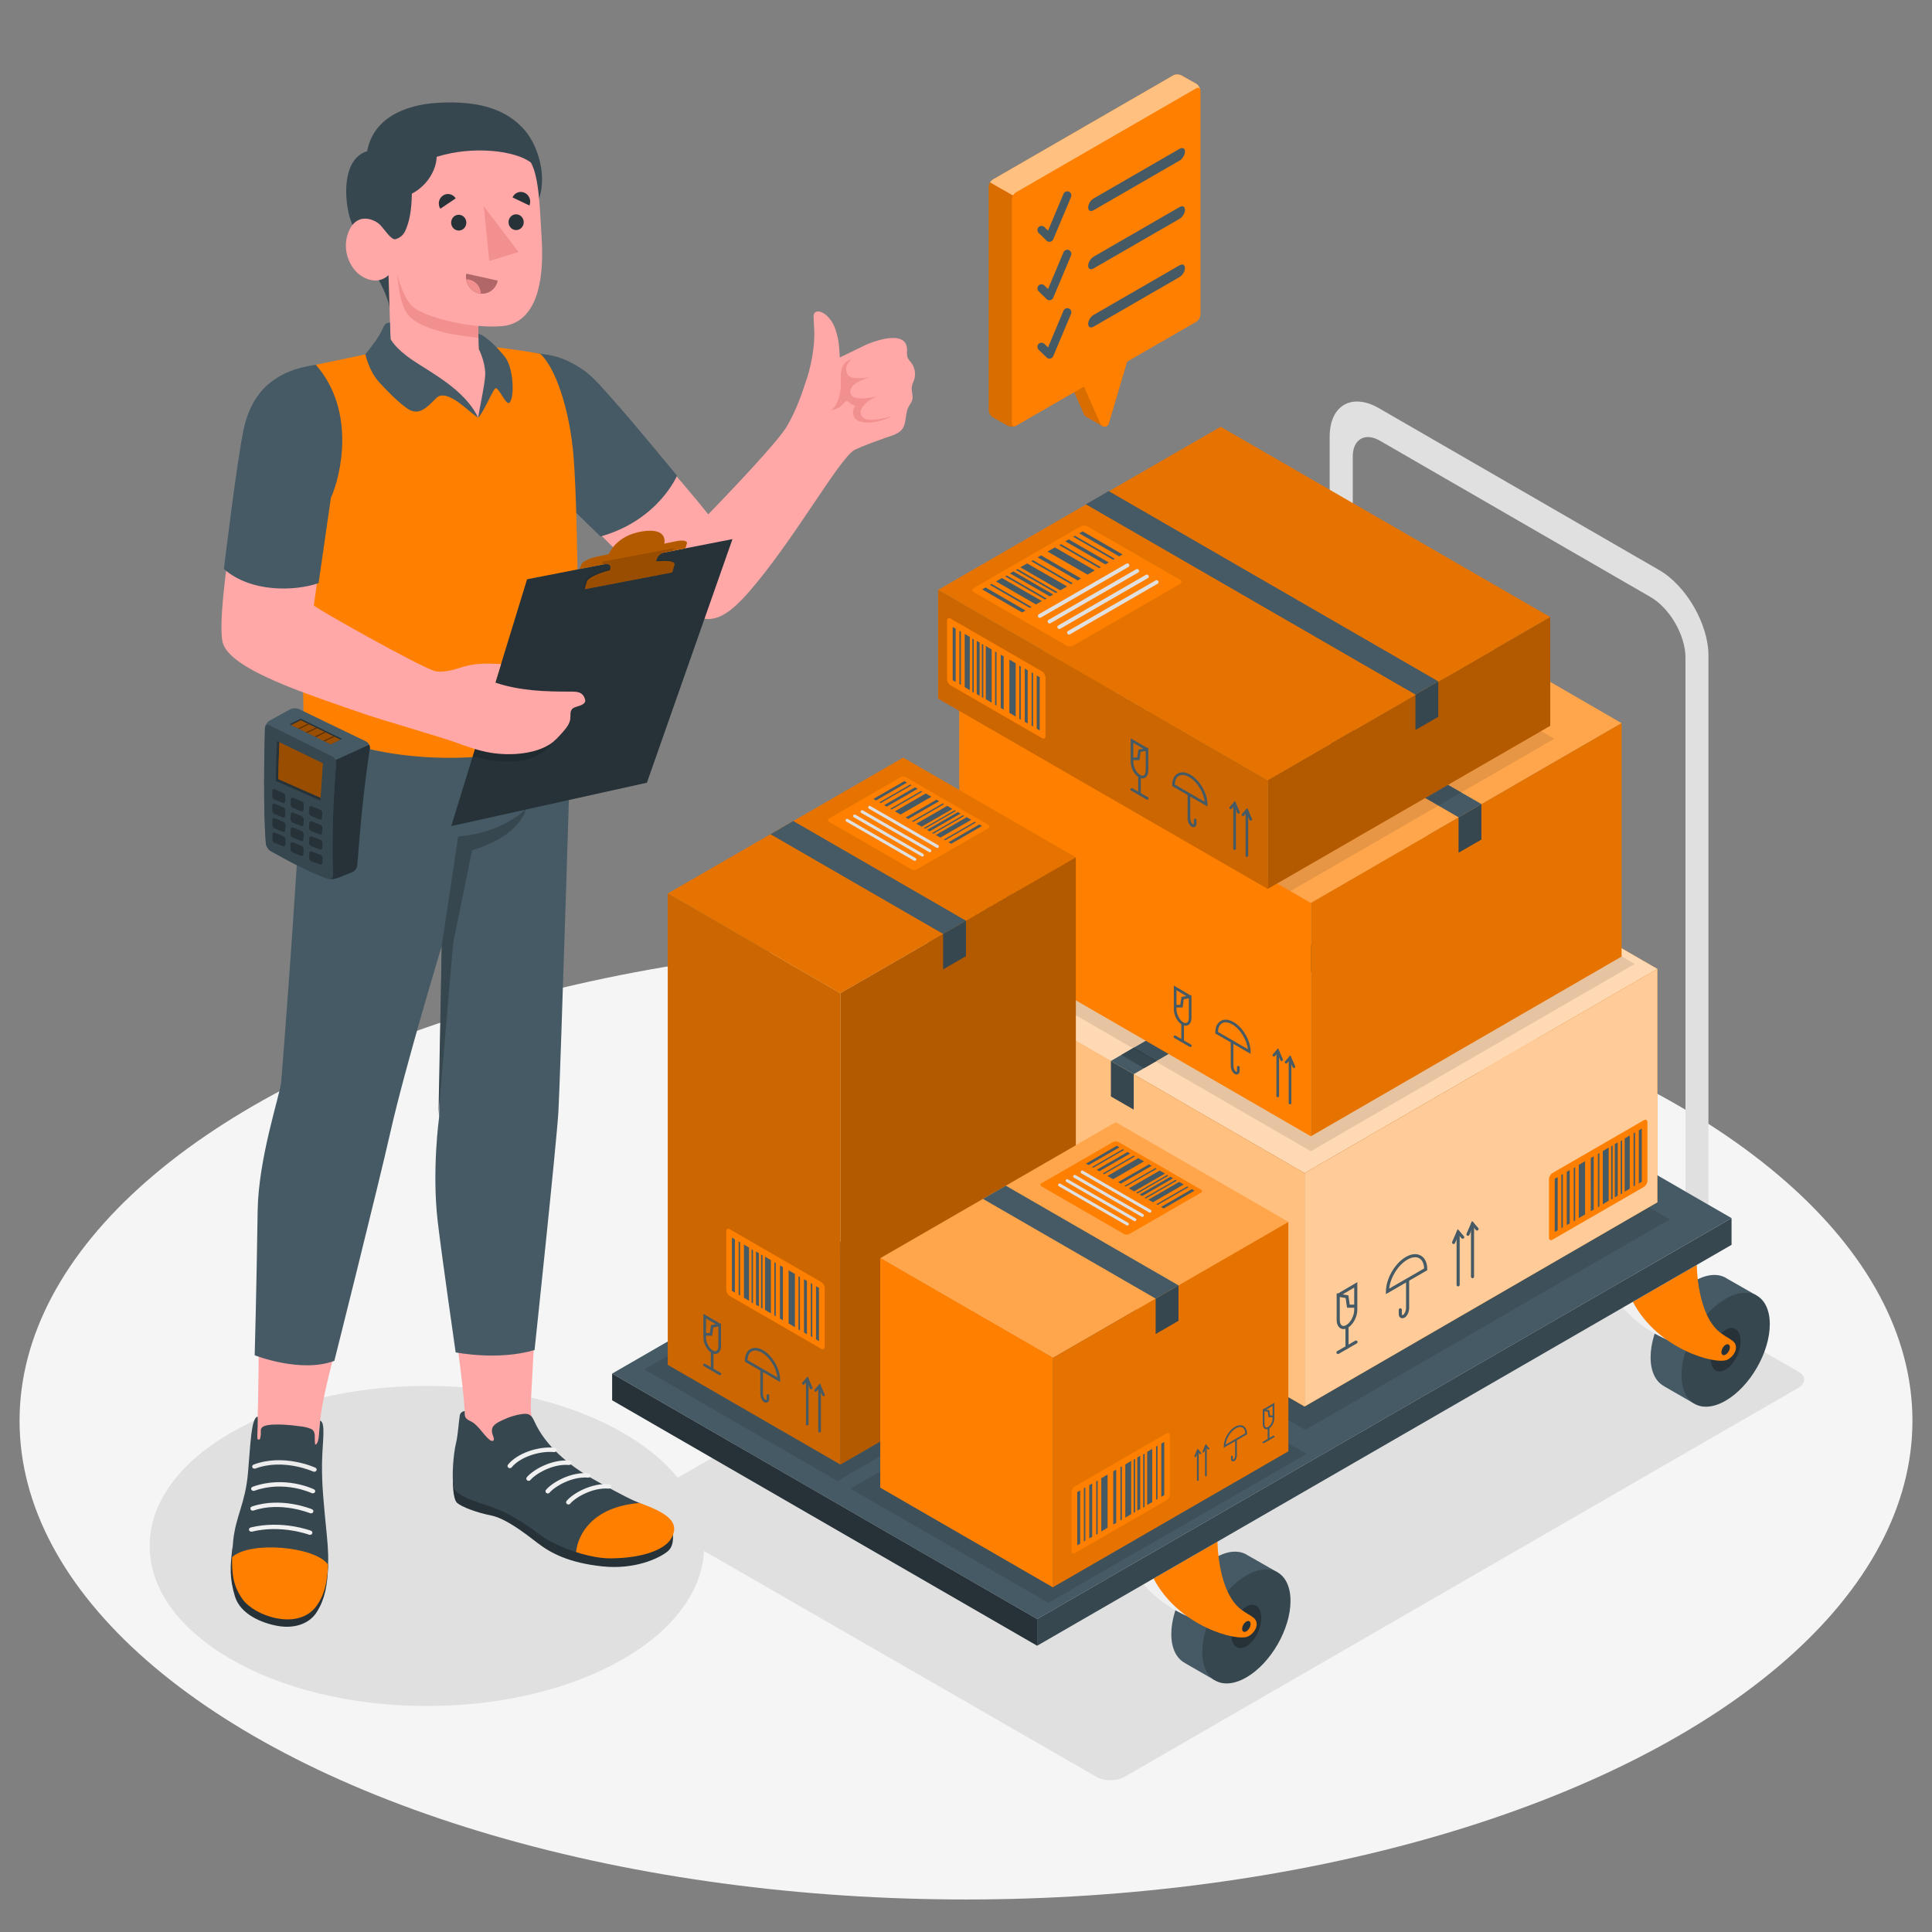 <?xml version="1.0" encoding="utf-8"?>
<!-- Generator: Adobe Illustrator 27.5.0, SVG Export Plug-In . SVG Version: 6.00 Build 0)  -->
<svg version="1.1" xmlns="http://www.w3.org/2000/svg" xmlns:xlink="http://www.w3.org/1999/xlink" x="0px" y="0px"
	 viewBox="0 0 500 500" style="enable-background:new 0 0 500 500;" xml:space="preserve">
<rect x="0" y="0" width="500" height="500" fill="#808080" stroke="none"/>
<g id="Floor">
	<ellipse id="Floor_2_" style="fill:#F5F5F5;" cx="250" cy="367.693" rx="244.938" ry="123.89"/>
</g>
<g id="Shadows">
	<ellipse id="Shadow_44_" style="fill:#E0E0E0;" cx="110.483" cy="400.094" rx="71.751" ry="41.426"/>
	<path id="Shadow_33_" style="fill:#E0E0E0;" d="M465.434,354.995l-117.83-67.824c-1.989-1.148-5.214-1.148-7.203,0L165.96,387.885
		c-1.989,1.148-1.989,3.01,0,4.158l117.828,67.825c1.989,1.148,5.214,1.148,7.203,0l174.444-100.715
		C467.423,358.005,467.423,356.143,465.434,354.995z"/>
</g>
<g id="Cargo_Car_1_">
	<g id="Cargo_Car">
		<path style="fill:#E0E0E0;" d="M357.142,114.068l70.02,40.445c4.969,2.869,9.035,9.911,9.035,15.65v138.202l5.945,3.432V169.623
			c0-8.101-5.74-18.043-12.756-22.094l-72.514-41.886c-7.016-4.051-12.756-0.737-12.756,7.365v142.173l5.982,3.455l0-140.502
			C350.1,113.661,353.269,111.832,357.142,114.068z"/>
		<g>
			<path id="XMLID_670_" style="fill:#455A64;" d="M303.134,422.904c0-7.286,5.116-16.146,11.426-19.788
				c3.312-1.912,6.281-1.988,8.367-0.592l0,0l7.705,4.399l-16.387,27.843l-7.637-4.394l0.011-0.019
				C304.477,429.192,303.134,426.622,303.134,422.904z"/>
			<path id="XMLID_657_" style="fill:#37474F;" d="M322.558,407.725c-6.31,3.643-11.425,12.503-11.425,19.789
				c-0.001,7.286,5.114,10.239,11.425,6.596c6.31-3.643,11.425-12.503,11.425-19.789
				C333.983,407.035,328.868,404.082,322.558,407.725z"/>
			<path id="XMLID_655_" style="fill:#263238;" d="M326.425,418.685c0-2.848-1.731-4.157-3.868-2.924
				c-2.136,1.233-3.867,4.542-3.867,7.39c0,2.848,1.731,4.157,3.867,2.924C324.694,424.841,326.425,421.533,326.425,418.685z"/>
			<path id="XMLID_652_" style="fill:#F0F0F0;" d="M309.167,395.567c0,0,0.005,13.037,6.219,17.65
				c1.171,0.869,2.415,1.471,3.148,2.081c1.585,1.32,0.535,3.746-1.391,4.778c-2.801,1.501-18.054-2.56-24.517-14.959
				L309.167,395.567z"/>
			<path id="XMLID_651_" style="fill:rgba(255, 128, 0, 1);" d="M315.088,398.968c0,0,0.005,13.037,6.219,17.65
				c1.171,0.869,2.415,1.471,3.148,2.081c1.585,1.32,0.535,3.746-1.391,4.778c-2.801,1.501-18.055-2.56-24.517-14.959
				L315.088,398.968z"/>
			<path id="XMLID_650_" style="fill:#263238;" d="M322.558,419.652c-0.605,0.35-1.096,1.2-1.096,1.899
				c0,0.699,0.491,0.983,1.096,0.633c0.605-0.35,1.096-1.2,1.096-1.899C323.654,419.586,323.163,419.302,322.558,419.652z"/>
		</g>
		<g>
			<path id="XMLID_635_" style="fill:#455A64;" d="M427.174,351.29c0-7.286,5.116-16.146,11.426-19.788
				c3.312-1.912,6.281-1.988,8.368-0.592l0,0l7.705,4.399l-16.387,27.844l-7.637-4.394l0.011-0.019
				C428.517,357.578,427.174,355.008,427.174,351.29z"/>
			<path id="XMLID_630_" style="fill:#37474F;" d="M446.598,336.11c-6.31,3.643-11.425,12.503-11.425,19.789
				c-0.001,7.286,5.115,10.239,11.425,6.596c6.31-3.643,11.425-12.503,11.425-19.789
				C458.023,335.421,452.908,332.468,446.598,336.11z"/>
			<path id="XMLID_574_" style="fill:#263238;" d="M450.465,347.07c0-2.848-1.731-4.157-3.868-2.924
				c-2.136,1.233-3.867,4.542-3.867,7.39c0,2.848,1.731,4.157,3.867,2.924C448.734,353.227,450.465,349.918,450.465,347.07z"/>
			<path id="XMLID_543_" style="fill:#F0F0F0;" d="M433.207,323.953c0,0,0.005,13.037,6.219,17.65
				c1.171,0.869,2.415,1.471,3.148,2.081c1.585,1.32,0.535,3.746-1.391,4.778c-2.801,1.501-18.054-2.56-24.517-14.959
				L433.207,323.953z"/>
			<path id="XMLID_541_" style="fill:rgba(255, 128, 0, 1);" d="M439.128,327.354c0,0,0.005,13.037,6.219,17.65
				c1.171,0.869,2.415,1.471,3.148,2.081c1.585,1.32,0.535,3.746-1.391,4.778c-2.801,1.501-18.055-2.56-24.517-14.959
				L439.128,327.354z"/>
			<path id="XMLID_540_" style="fill:#263238;" d="M446.598,348.037c-0.605,0.35-1.096,1.2-1.096,1.899
				c0,0.699,0.491,0.982,1.096,0.633c0.605-0.35,1.096-1.2,1.096-1.899C447.694,347.971,447.203,347.688,446.598,348.037z"/>
		</g>
		<g>
			<polygon style="fill:#455A64;" points="448.126,315.25 338.133,251.727 158.421,355.484 268.412,419.008 			"/>
			<polygon style="fill:#37474F;" points="448.126,315.25 448.125,322.159 268.412,425.917 268.412,419.008 			"/>
			<polygon style="fill:#263238;" points="158.421,355.484 158.42,362.394 268.412,425.917 268.412,419.008 			"/>
		</g>
	</g>
</g>
<g id="Boxes">
	<g id="Box_11_">
		<polygon id="Shadow_32_" style="opacity:0.1;" points="432.14,315.548 337.796,370.039 241.582,314.563 336.18,260.214 		"/>
		<g id="Box_3_">
			<g id="XMLID_28343_">
				<polygon id="XMLID_28977_" style="fill:rgba(255, 128, 0, 1);" points="428.93,250.759 342.53,200.789 251.219,253.638 337.619,303.607 				
					"/>
				<polygon id="XMLID_4471_" style="opacity:0.7;fill:#FFFFFF;" points="428.93,250.759 342.53,200.789 251.219,253.638 
					337.619,303.607 				"/>
			</g>
			<g id="XMLID_28342_">
				<polygon id="XMLID_28975_" style="fill:rgba(255, 128, 0, 1);" points="337.62,364.005 428.93,311.156 428.93,250.758 337.619,303.607 				
					"/>
				<polygon id="XMLID_539_" style="opacity:0.6;fill:#FFFFFF;" points="337.62,364.005 428.93,311.156 428.93,250.758 
					337.619,303.607 				"/>
			</g>
			<g>
				<g id="XMLID_28327_">
					<g id="XMLID_28326_">
						<path id="XMLID_28569_" style="fill:#455A64;" d="M347.697,343.971c-0.281,0-0.545-0.069-0.786-0.208
							c-0.623-0.361-0.981-1.153-0.981-2.171v-6.399c0-0.004,0-0.008,0-0.013v-0.474l0.327,0.059l5.018-2.947v7.151
							c0,1.819-1.086,3.871-2.471,4.672C348.427,343.859,348.049,343.971,347.697,343.971z M346.735,335.667v5.925
							c0,0.723,0.212,1.262,0.579,1.473c0.365,0.209,0.792,0.048,1.088-0.12c1.121-0.65,2.069-2.469,2.069-3.976v-0.524h-1.857
							l-0.367-2.509L346.735,335.667z M349.309,337.641h1.161v-4.418l-2.993,1.758l1.482,0.264L349.309,337.641z"/>
					</g>
					<g id="XMLID_28329_">
						<path id="XMLID_28568_" style="fill:#455A64;" d="M348.603,349.072c-0.222,0-0.402-0.18-0.402-0.402v-5.376
							c0-0.222,0.18-0.402,0.402-0.402c0.222,0,0.402,0.18,0.402,0.402v5.376C349.005,348.892,348.825,349.072,348.603,349.072z"/>
					</g>
					<g id="XMLID_28357_">
						<path id="XMLID_28567_" style="fill:#455A64;" d="M346.266,350.42c-0.138,0-0.275-0.071-0.348-0.201
							c-0.111-0.193-0.046-0.438,0.147-0.549l4.674-2.697c0.189-0.115,0.438-0.05,0.549,0.147c0.111,0.193,0.046,0.438-0.147,0.549
							l-4.674,2.698C346.404,350.403,346.335,350.42,346.266,350.42z"/>
					</g>
				</g>
				<g id="XMLID_28339_">
					<g id="XMLID_28341_">
						<path id="XMLID_28566_" style="fill:#455A64;" d="M362.915,341.162c-0.157,0-0.306-0.038-0.44-0.113
							c-0.306-0.176-0.482-0.528-0.482-0.968v-1.103c0-0.222,0.18-0.402,0.402-0.402c0.222,0,0.402,0.18,0.402,0.402v1.103
							c0,0.165,0.046,0.251,0.077,0.27c0.032,0.017,0.126,0.011,0.262-0.069c0.354-0.21,0.748-1.008,0.748-1.819v-7.149
							c0-0.222,0.18-0.402,0.402-0.402s0.402,0.18,0.402,0.402v7.149c0,1.048-0.49,2.127-1.142,2.511
							C363.334,341.099,363.118,341.162,362.915,341.162z"/>
					</g>
					<g id="XMLID_28340_">
						<path id="XMLID_28563_" style="fill:#455A64;" d="M358.677,334.913v-0.698c0-3.278,2.307-7.278,5.145-8.916
							c1.452-0.836,2.84-0.96,3.9-0.346c1.065,0.614,1.65,1.875,1.65,3.549v0.233L358.677,334.913z M366.233,325.373
							c-0.608,0-1.291,0.21-2.008,0.624c-2.41,1.391-4.408,4.632-4.705,7.499l9.043-5.223c-0.046-1.259-0.484-2.185-1.243-2.623
							C367,325.464,366.633,325.373,366.233,325.373z"/>
					</g>
				</g>
				<g id="XMLID_28332_">
					<g id="XMLID_28336_">
						<g id="XMLID_28338_">
							<path id="XMLID_28562_" style="fill:#455A64;" d="M377.364,332.923c-0.222,0-0.402-0.18-0.402-0.402v-13.692
								c0-0.222,0.18-0.402,0.402-0.402c0.222,0,0.402,0.18,0.402,0.402v13.692C377.766,332.743,377.586,332.923,377.364,332.923z"
								/>
						</g>
						<g id="XMLID_28337_">
							<path id="XMLID_28561_" style="fill:#455A64;" d="M376.188,321.952c-0.054,0-0.107-0.011-0.159-0.034
								c-0.205-0.088-0.297-0.325-0.209-0.529l1.432-3.307l1.597,1.844c0.147,0.168,0.128,0.421-0.04,0.567
								c-0.172,0.145-0.423,0.127-0.568-0.041l-0.759-0.876l-0.924,2.133C376.492,321.861,376.343,321.952,376.188,321.952z"/>
						</g>
					</g>
					<g id="XMLID_28333_">
						<g id="XMLID_28335_">
							<path id="XMLID_28560_" style="fill:#455A64;" d="M381.086,330.802c-0.222,0-0.402-0.18-0.402-0.402v-13.693
								c0-0.222,0.18-0.402,0.402-0.402c0.222,0,0.402,0.18,0.402,0.402V330.4C381.488,330.622,381.308,330.802,381.086,330.802z"/>
						</g>
						<g id="XMLID_28334_">
							<path id="XMLID_28559_" style="fill:#455A64;" d="M379.908,319.83c-0.055,0-0.107-0.01-0.159-0.033
								c-0.205-0.088-0.298-0.325-0.209-0.529l1.431-3.307l1.597,1.844c0.147,0.168,0.128,0.421-0.04,0.567
								c-0.172,0.144-0.423,0.128-0.568-0.041l-0.759-0.876l-0.924,2.134C380.212,319.739,380.063,319.83,379.908,319.83z"/>
						</g>
					</g>
				</g>
			</g>
			<g id="XMLID_28331_">
				<polygon id="XMLID_529_" style="fill:rgba(255, 128, 0, 1);" points="337.619,364.005 251.219,314.036 251.219,253.638 337.619,303.607 				
					"/>
				<polygon id="XMLID_526_" style="opacity:0.5;fill:#FFFFFF;" points="337.619,364.005 251.219,314.036 251.219,253.638 
					337.619,303.607 				"/>
			</g>
			<g id="XMLID_28328_">
				<polygon id="XMLID_523_" style="fill:#37474F;" points="287.492,283.757 293.406,287.171 293.406,277.994 287.492,274.58 				
					"/>
				<polygon id="XMLID_28272_" style="fill:#455A64;" points="293.406,277.995 384.717,225.146 378.803,221.731 287.492,274.58 				
					"/>
				<polygon style="fill:#37474F;" points="290.174,273.02 296.083,276.438 299.382,274.537 293.466,271.115 				"/>
			</g>
			<g>
				<g id="XMLID_1348_">
					<path id="XMLID_1349_" style="fill:rgba(255, 128, 0, 1);" d="M384.948,232.848l-24.189,13.935c-0.438,0.253-0.319,0.73,0.264,1.067
						l27.308,15.767c0.584,0.337,1.411,0.405,1.849,0.152l24.195-13.941c0.438-0.253,0.319-0.73-0.264-1.067L386.797,233
						C386.214,232.663,385.386,232.595,384.948,232.848z"/>
				</g>
				<g>
					<g>
						<path style="fill:#E0E0E0;" d="M397.165,256.56c0.172,0,0.341-0.09,0.433-0.25c0.139-0.239,0.057-0.545-0.183-0.683
							l-22.671-13.089c-0.238-0.14-0.545-0.057-0.683,0.183c-0.139,0.239-0.057,0.545,0.183,0.683l22.671,13.089
							C396.995,256.539,397.081,256.56,397.165,256.56z"/>
					</g>
					<g>
						<path style="fill:#E0E0E0;" d="M394.648,258.002c0.172,0,0.341-0.09,0.433-0.25c0.139-0.239,0.057-0.545-0.183-0.683
							l-22.671-13.089c-0.237-0.139-0.545-0.058-0.683,0.183c-0.139,0.239-0.057,0.545,0.183,0.683l22.671,13.089
							C394.477,257.98,394.563,258.002,394.648,258.002z"/>
					</g>
					<g>
						<path style="fill:#E0E0E0;" d="M392.131,259.444c0.172,0,0.341-0.09,0.433-0.25c0.139-0.239,0.057-0.545-0.183-0.683
							l-22.671-13.089c-0.237-0.139-0.545-0.057-0.683,0.183c-0.139,0.239-0.057,0.545,0.183,0.683l22.671,13.089
							C391.96,259.423,392.046,259.444,392.131,259.444z"/>
					</g>
					<g>
						<path style="fill:#E0E0E0;" d="M389.614,260.887c0.172,0,0.341-0.09,0.433-0.25c0.139-0.239,0.057-0.545-0.183-0.683
							l-22.671-13.089c-0.238-0.14-0.545-0.057-0.683,0.183c-0.139,0.239-0.057,0.545,0.183,0.683l22.671,13.089
							C389.443,260.865,389.529,260.887,389.614,260.887z"/>
					</g>
				</g>
				<g id="XMLID_1296_">
					<g id="XMLID_1346_">
						<polygon id="XMLID_1347_" style="fill:#455A64;" points="412.086,249.197 411.205,248.688 400.877,254.651 401.759,255.16 
													"/>
					</g>
					<g id="XMLID_1344_">
						<polygon id="XMLID_1345_" style="fill:#455A64;" points="408.498,247.125 406.967,246.253 396.64,252.216 398.17,253.087 
													"/>
					</g>
					<g id="XMLID_1340_">
						<polygon id="XMLID_1342_" style="fill:#455A64;" points="404.909,245.052 404.027,244.543 393.7,250.506 394.582,251.015 
													"/>
					</g>
					<g id="XMLID_1337_">
						<polygon id="XMLID_1338_" style="fill:#455A64;" points="402.221,243.479 400.439,242.47 390.111,248.433 391.894,249.442 
													"/>
					</g>
					<g id="XMLID_1335_">
						<polygon id="XMLID_1336_" style="fill:#455A64;" points="397.732,240.907 396.85,240.397 386.523,246.361 387.404,246.87 
													"/>
					</g>
					<g id="XMLID_1333_">
						<polygon id="XMLID_1334_" style="fill:#455A64;" points="395.169,239.402 393.261,238.325 382.934,244.288 384.841,245.365 
													"/>
					</g>
					<g id="XMLID_1330_">
						<polygon id="XMLID_1332_" style="fill:#455A64;" points="390.555,236.761 389.673,236.252 379.345,242.215 380.227,242.724 
													"/>
					</g>
					<g id="XMLID_1317_">
						<polygon id="XMLID_1324_" style="fill:#455A64;" points="388.518,235.573 388.077,235.318 377.75,241.281 378.191,241.536 
													"/>
					</g>
					<g id="XMLID_1315_">
						<polygon id="XMLID_1316_" style="fill:#455A64;" points="392.14,237.736 391.699,237.481 381.372,243.444 381.812,243.698 
													"/>
					</g>
					<g id="XMLID_1308_">
						<polygon id="XMLID_1309_" style="fill:#455A64;" points="399.409,241.887 398.968,241.633 388.641,247.596 389.082,247.85 
													"/>
					</g>
					<g id="XMLID_1306_">
						<polygon id="XMLID_1307_" style="fill:#455A64;" points="403.36,244.178 402.919,243.924 392.592,249.887 393.032,250.141 
													"/>
					</g>
					<g id="XMLID_1304_">
						<polygon id="XMLID_1305_" style="fill:#455A64;" points="406.158,245.847 405.716,245.593 395.389,251.556 395.83,251.81 
													"/>
					</g>
					<g id="XMLID_1302_">
						<polygon id="XMLID_1303_" style="fill:#455A64;" points="410.088,248.031 409.647,247.776 399.32,253.739 399.761,253.993 
													"/>
					</g>
					<g id="XMLID_1299_">
						<polygon id="XMLID_1301_" style="fill:#455A64;" points="386.966,234.689 386.084,234.18 375.757,240.143 376.638,240.652 
													"/>
					</g>
				</g>
			</g>
			<g>
				<g id="XMLID_1428_">
					<path id="XMLID_1429_" style="fill:rgba(255, 128, 0, 1);" d="M400.875,305.15l-0.001,15.148c0,0.583,0.41,0.82,0.915,0.528l23.649-13.653
						c0.505-0.292,0.915-1.001,0.915-1.585l-0.001-15.157c0-0.583-0.41-0.82-0.915-0.528l-23.648,13.662
						C401.285,303.857,400.875,304.566,400.875,305.15z"/>
				</g>
				<g id="XMLID_1393_">
					<g id="XMLID_1426_">
						<polygon id="XMLID_1427_" style="fill:#455A64;" points="424.889,292.073 424.125,292.514 424.125,306.284 424.889,305.843 
													"/>
					</g>
					<g id="XMLID_1424_">
						<polygon id="XMLID_1425_" style="fill:#455A64;" points="421.78,293.866 420.464,294.64 420.465,308.411 421.78,307.637 
													"/>
					</g>
					<g id="XMLID_1422_">
						<polygon id="XMLID_1423_" style="fill:#455A64;" points="418.672,295.66 417.908,296.101 417.909,309.871 418.672,309.431 
													"/>
					</g>
					<g id="XMLID_1420_">
						<polygon id="XMLID_1421_" style="fill:#455A64;" points="416.328,296.989 414.8,297.895 414.8,311.665 416.328,310.759 						
							"/>
					</g>
					<g id="XMLID_1418_">
						<polygon id="XMLID_1419_" style="fill:#455A64;" points="412.455,299.248 411.691,299.689 411.692,313.459 412.455,313.018 
													"/>
					</g>
					<g id="XMLID_1416_">
						<polygon id="XMLID_1417_" style="fill:#455A64;" points="410.217,300.511 408.583,301.483 408.583,315.253 410.217,314.281 
													"/>
					</g>
					<g id="XMLID_1413_">
						<polygon id="XMLID_1414_" style="fill:#455A64;" points="406.238,302.835 405.475,303.276 405.475,317.047 406.239,316.605 
													"/>
					</g>
					<g id="XMLID_1411_">
						<polygon id="XMLID_1412_" style="fill:#455A64;" points="404.465,303.844 404.083,304.065 404.084,317.835 404.465,317.615 
													"/>
					</g>
					<g id="XMLID_1409_">
						<polygon id="XMLID_1410_" style="fill:#455A64;" points="407.655,302.085 407.274,302.306 407.274,316.076 407.655,315.855 
													"/>
					</g>
					<g id="XMLID_1407_">
						<polygon id="XMLID_1408_" style="fill:#455A64;" points="413.917,298.418 413.535,298.638 413.535,312.408 413.917,312.188 
													"/>
					</g>
					<g id="XMLID_1404_">
						<polygon id="XMLID_1406_" style="fill:#455A64;" points="417.346,296.45 416.964,296.671 416.964,310.44 417.346,310.22 
													"/>
					</g>
					<g id="XMLID_1398_">
						<polygon id="XMLID_1401_" style="fill:#455A64;" points="419.809,295.09 419.427,295.311 419.428,309.081 419.809,308.86 
													"/>
					</g>
					<g id="XMLID_1396_">
						<polygon id="XMLID_1397_" style="fill:#455A64;" points="423.149,293.062 422.767,293.283 422.767,307.053 423.149,306.832 
													"/>
					</g>
					<g id="XMLID_1394_">
						<polygon id="XMLID_1395_" style="fill:#455A64;" points="403.13,304.629 402.366,305.07 402.367,318.84 403.13,318.4 						
							"/>
					</g>
				</g>
			</g>
		</g>
	</g>
	<g id="Box_10_">
		<polygon id="Shadow_15_" style="opacity:0.1;" points="423.055,249.483 339.232,297.93 250.56,246.626 334.384,198.179 		"/>
		<g id="Box_2_">
			<g id="XMLID_4745_">
				<polygon id="XMLID_4746_" style="fill:rgba(255, 128, 0, 1);" points="248.249,181.023 328.665,134.508 419.663,187.159 339.247,233.674 				
					"/>
				<polygon id="XMLID_4743_" style="opacity:0.3;fill:#FFFFFF;" points="248.249,181.023 328.665,134.508 419.663,187.159 
					339.247,233.674 				"/>
			</g>
			<g>
				<g id="XMLID_1391_">
					<path id="XMLID_1392_" style="fill:rgba(255, 128, 0, 1);" d="M286.794,164.546l24.189,13.935c0.438,0.253,0.319,0.73-0.264,1.067
						l-27.308,15.767c-0.583,0.337-1.411,0.405-1.849,0.153l-24.195-13.941c-0.438-0.253-0.319-0.73,0.264-1.067l27.313-15.761
						C285.529,164.361,286.357,164.293,286.794,164.546z"/>
				</g>
				<g>
					<g>
						<path style="fill:#E0E0E0;" d="M274.577,188.259c-0.172,0-0.341-0.09-0.433-0.25c-0.139-0.239-0.057-0.545,0.183-0.683
							l22.671-13.089c0.238-0.14,0.545-0.057,0.683,0.183c0.139,0.239,0.057,0.545-0.183,0.683l-22.671,13.089
							C274.748,188.237,274.662,188.259,274.577,188.259z"/>
					</g>
					<g>
						<path style="fill:#E0E0E0;" d="M277.095,189.7c-0.172,0-0.341-0.09-0.433-0.25c-0.139-0.239-0.057-0.545,0.183-0.683
							l22.671-13.089c0.237-0.139,0.545-0.058,0.683,0.183c0.139,0.239,0.057,0.545-0.183,0.683l-22.671,13.089
							C277.266,189.679,277.18,189.7,277.095,189.7z"/>
					</g>
					<g>
						<path style="fill:#E0E0E0;" d="M279.611,191.143c-0.172,0-0.341-0.09-0.433-0.25c-0.139-0.239-0.057-0.545,0.183-0.683
							l22.671-13.089c0.237-0.139,0.545-0.057,0.683,0.183c0.139,0.239,0.057,0.545-0.183,0.683l-22.671,13.089
							C279.782,191.121,279.696,191.143,279.611,191.143z"/>
					</g>
					<g>
						<path style="fill:#E0E0E0;" d="M282.129,192.585c-0.172,0-0.341-0.09-0.433-0.25c-0.139-0.239-0.057-0.545,0.183-0.683
							l22.671-13.089c0.238-0.14,0.545-0.057,0.683,0.183c0.139,0.239,0.057,0.545-0.183,0.683l-22.671,13.089
							C282.3,192.563,282.214,192.585,282.129,192.585z"/>
					</g>
				</g>
				<g id="XMLID_1351_">
					<g id="XMLID_1388_">
						<polygon id="XMLID_1390_" style="fill:#455A64;" points="259.656,180.895 260.538,180.387 270.865,186.349 269.984,186.858 
													"/>
					</g>
					<g id="XMLID_1383_">
						<polygon id="XMLID_1384_" style="fill:#455A64;" points="263.245,178.823 264.775,177.951 275.103,183.915 273.572,184.786 
													"/>
					</g>
					<g id="XMLID_1380_">
						<polygon id="XMLID_1382_" style="fill:#455A64;" points="266.834,176.75 267.716,176.241 278.043,182.204 277.161,182.713 
													"/>
					</g>
					<g id="XMLID_1378_">
						<polygon id="XMLID_1379_" style="fill:#455A64;" points="269.522,175.177 271.304,174.168 281.631,180.132 279.849,181.14 
													"/>
					</g>
					<g id="XMLID_1376_">
						<polygon id="XMLID_1377_" style="fill:#455A64;" points="274.011,172.605 274.893,172.096 285.22,178.059 284.338,178.568 
													"/>
					</g>
					<g id="XMLID_1373_">
						<polygon id="XMLID_1375_" style="fill:#455A64;" points="276.574,171.1 278.481,170.023 288.809,175.986 286.901,177.063 
													"/>
					</g>
					<g id="XMLID_1370_">
						<polygon id="XMLID_1371_" style="fill:#455A64;" points="281.188,168.46 282.07,167.951 292.397,173.914 291.516,174.422 
													"/>
					</g>
					<g id="XMLID_1368_">
						<polygon id="XMLID_1369_" style="fill:#455A64;" points="283.225,167.271 283.666,167.016 293.993,172.98 293.552,173.234 
													"/>
					</g>
					<g id="XMLID_1366_">
						<polygon id="XMLID_1367_" style="fill:#455A64;" points="279.603,169.434 280.044,169.179 290.371,175.142 289.93,175.397 
													"/>
					</g>
					<g id="XMLID_1364_">
						<polygon id="XMLID_1365_" style="fill:#455A64;" points="272.334,173.585 272.774,173.331 283.102,179.294 282.661,179.548 
													"/>
					</g>
					<g id="XMLID_1362_">
						<polygon id="XMLID_1363_" style="fill:#455A64;" points="268.383,175.877 268.824,175.622 279.151,181.585 278.71,181.839 
													"/>
					</g>
					<g id="XMLID_1360_">
						<polygon id="XMLID_1361_" style="fill:#455A64;" points="265.585,177.546 266.026,177.291 276.353,183.254 275.913,183.508 
													"/>
					</g>
					<g id="XMLID_1357_">
						<polygon id="XMLID_1359_" style="fill:#455A64;" points="261.654,179.729 262.095,179.474 272.423,185.437 271.982,185.691 
													"/>
					</g>
					<g id="XMLID_1353_">
						<polygon id="XMLID_1355_" style="fill:#455A64;" points="284.777,166.387 285.659,165.878 295.986,171.841 295.104,172.35 
													"/>
					</g>
				</g>
			</g>
			<g id="XMLID_4740_">
				<polygon id="XMLID_4741_" style="fill:rgba(255, 128, 0, 1);" points="339.246,294.072 248.248,241.421 248.248,181.023 339.246,233.674 				
					"/>
			</g>
			<g id="XMLID_4558_">
				<polygon id="XMLID_4564_" style="fill:rgba(255, 128, 0, 1);" points="339.246,294.072 419.663,247.557 419.663,187.159 339.247,233.674 				
					"/>
				<polygon id="XMLID_4557_" style="opacity:0.1;" points="339.246,294.072 419.663,247.557 419.663,187.159 339.247,233.674 				
					"/>
			</g>
			<g>
				<g id="XMLID_4554_">
					<polygon id="XMLID_4555_" style="fill:#37474F;" points="383.39,217.278 377.476,220.693 377.476,211.515 383.39,208.101 					
						"/>
				</g>
				<g id="XMLID_4547_">
					<polygon id="XMLID_276_" style="fill:#455A64;" points="377.476,211.516 286.478,158.866 292.392,155.451 383.39,208.101 					
						"/>
				</g>
			</g>
			<g>
				<g id="XMLID_1264_">
					<g id="XMLID_1290_">
						<path id="XMLID_1291_" style="fill:#455A64;" d="M305.895,265.178c-1.184-0.684-2.112-2.438-2.112-3.992v-6.111l4.288,2.518
							l0.279-0.05v0.405c0,0.003,0,0.007,0,0.011v5.469c0,0.87-0.306,1.548-0.838,1.855c-0.206,0.118-0.432,0.177-0.672,0.177
							C306.54,265.46,306.217,265.365,305.895,265.178z M306.371,258.594l-0.313,2.144h-1.587v0.448c0,1.288,0.81,2.843,1.768,3.398
							c0.253,0.143,0.618,0.281,0.93,0.102c0.314-0.181,0.495-0.641,0.495-1.259v-5.064L306.371,258.594z M305.762,258.003
							l1.266-0.226l-2.558-1.503v3.776h0.992L305.762,258.003z"/>
					</g>
					<g id="XMLID_1288_">
						<path id="XMLID_1289_" style="fill:#455A64;" d="M306.067,269.82c0.19,0,0.344-0.154,0.344-0.344v-4.594
							c0-0.19-0.154-0.344-0.344-0.344c-0.19,0-0.344,0.154-0.344,0.344v4.594C305.723,269.666,305.877,269.82,306.067,269.82z"/>
					</g>
					<g id="XMLID_1265_">
						<path id="XMLID_1285_" style="fill:#455A64;" d="M308.064,270.971c0.118,0,0.235-0.061,0.297-0.172
							c0.095-0.165,0.039-0.374-0.125-0.469l-3.994-2.305c-0.161-0.098-0.375-0.043-0.469,0.126
							c-0.095,0.165-0.039,0.374,0.125,0.469l3.994,2.305C307.946,270.957,308.005,270.971,308.064,270.971z"/>
					</g>
				</g>
				<g id="XMLID_948_">
					<g id="XMLID_1262_">
						<path id="XMLID_1263_" style="fill:#455A64;" d="M320.032,278.072c0.134,0,0.262-0.032,0.376-0.097
							c0.262-0.15,0.412-0.451,0.412-0.827v-0.942c0-0.19-0.154-0.344-0.344-0.344c-0.19,0-0.344,0.154-0.344,0.344v0.942
							c0,0.141-0.039,0.215-0.066,0.231c-0.027,0.014-0.108,0.009-0.224-0.059c-0.303-0.179-0.639-0.861-0.639-1.555v-6.11
							c0-0.19-0.154-0.344-0.344-0.344c-0.19,0-0.344,0.154-0.344,0.344v6.11c0,0.895,0.419,1.818,0.976,2.146
							C319.674,278.018,319.858,278.072,320.032,278.072z"/>
					</g>
					<g id="XMLID_1236_">
						<path id="XMLID_1238_" style="fill:#455A64;" d="M314.513,267.451v-0.199c0-1.431,0.5-2.508,1.41-3.033
							c0.906-0.525,2.092-0.419,3.333,0.296c2.425,1.4,4.397,4.818,4.397,7.62v0.596L314.513,267.451z M316.267,264.815
							c-0.648,0.374-1.023,1.166-1.062,2.242l7.729,4.464c-0.254-2.45-1.961-5.221-4.021-6.409
							c-0.612-0.354-1.197-0.533-1.716-0.533C316.854,264.578,316.541,264.656,316.267,264.815z"/>
					</g>
				</g>
				<g id="XMLID_801_">
					<g id="XMLID_816_">
						<g id="XMLID_819_">
							<path id="XMLID_820_" style="fill:#455A64;" d="M333.856,285.785c0.19,0,0.344-0.154,0.344-0.344v-11.702
								c0-0.19-0.154-0.344-0.344-0.344c-0.19,0-0.344,0.154-0.344,0.344v11.702C333.512,285.631,333.666,285.785,333.856,285.785z"
								/>
						</g>
						<g id="XMLID_817_">
							<path id="XMLID_818_" style="fill:#455A64;" d="M334.861,276.408c0.047,0,0.091-0.009,0.136-0.029
								c0.176-0.075,0.254-0.278,0.179-0.452l-1.224-2.827l-1.365,1.577c-0.125,0.143-0.109,0.36,0.034,0.484
								c0.147,0.124,0.362,0.108,0.485-0.035l0.649-0.749l0.79,1.823C334.601,276.33,334.728,276.408,334.861,276.408z"/>
						</g>
					</g>
					<g id="XMLID_802_">
						<g id="XMLID_814_">
							<path id="XMLID_815_" style="fill:#455A64;" d="M330.675,283.972c0.19,0,0.344-0.154,0.344-0.344v-11.702
								c0-0.19-0.154-0.344-0.344-0.344c-0.19,0-0.344,0.154-0.344,0.344v11.702C330.331,283.818,330.485,283.972,330.675,283.972z"
								/>
						</g>
						<g id="XMLID_805_">
							<path id="XMLID_807_" style="fill:#455A64;" d="M331.681,274.595c0.047,0,0.091-0.009,0.136-0.029
								c0.175-0.075,0.254-0.278,0.179-0.452l-1.224-2.826l-1.365,1.576c-0.125,0.143-0.109,0.36,0.034,0.484
								c0.147,0.123,0.362,0.109,0.486-0.035l0.648-0.749l0.79,1.824C331.422,274.517,331.549,274.595,331.681,274.595z"/>
						</g>
					</g>
				</g>
			</g>
			<g>
				<g id="XMLID_786_">
					<path id="XMLID_794_" style="fill:rgba(255, 128, 0, 1);" d="M276.038,235.952l0.001,15.148c0,0.584-0.41,0.82-0.915,0.528l-23.649-13.653
						c-0.505-0.292-0.915-1.001-0.915-1.585l0.001-15.157c0-0.583,0.41-0.82,0.915-0.528l23.648,13.662
						C275.628,234.659,276.038,235.369,276.038,235.952z"/>
				</g>
				<g id="XMLID_277_">
					<g id="XMLID_780_">
						<polygon id="XMLID_785_" style="fill:#455A64;" points="252.025,222.875 252.788,223.316 252.788,237.086 252.025,236.645 
													"/>
					</g>
					<g id="XMLID_778_">
						<polygon id="XMLID_779_" style="fill:#455A64;" points="255.133,224.669 256.45,225.443 256.449,239.213 255.133,238.439 
													"/>
					</g>
					<g id="XMLID_758_">
						<polygon id="XMLID_760_" style="fill:#455A64;" points="258.241,226.463 259.005,226.904 259.005,240.674 258.241,240.233 
													"/>
					</g>
					<g id="XMLID_741_">
						<polygon id="XMLID_746_" style="fill:#455A64;" points="260.585,227.791 262.114,228.697 262.113,242.468 260.585,241.561 
													"/>
					</g>
					<g id="XMLID_735_">
						<polygon id="XMLID_736_" style="fill:#455A64;" points="264.458,230.05 265.222,230.491 265.222,244.261 264.458,243.821 
													"/>
					</g>
					<g id="XMLID_733_">
						<polygon id="XMLID_734_" style="fill:#455A64;" points="266.697,231.314 268.33,232.285 268.33,246.055 266.697,245.084 
													"/>
					</g>
					<g id="XMLID_727_">
						<polygon id="XMLID_730_" style="fill:#455A64;" points="270.675,233.638 271.439,234.079 271.438,247.849 270.675,247.408 
													"/>
					</g>
					<g id="XMLID_722_">
						<polygon id="XMLID_725_" style="fill:#455A64;" points="272.448,234.647 272.83,234.867 272.83,248.638 272.448,248.417 
													"/>
					</g>
					<g id="XMLID_712_">
						<polygon id="XMLID_719_" style="fill:#455A64;" points="269.258,232.888 269.64,233.108 269.639,246.878 269.258,246.658 
													"/>
					</g>
					<g id="XMLID_703_">
						<polygon id="XMLID_708_" style="fill:#455A64;" points="262.997,229.22 263.378,229.441 263.378,243.211 262.997,242.991 
													"/>
					</g>
					<g id="XMLID_701_">
						<polygon id="XMLID_702_" style="fill:#455A64;" points="259.568,227.252 259.95,227.473 259.949,241.243 259.568,241.023 
													"/>
					</g>
					<g id="XMLID_681_">
						<polygon id="XMLID_700_" style="fill:#455A64;" points="257.104,225.892 257.486,226.113 257.486,239.883 257.104,239.663 
													"/>
					</g>
					<g id="XMLID_471_">
						<polygon id="XMLID_671_" style="fill:#455A64;" points="253.765,223.865 254.147,224.085 254.146,237.855 253.765,237.635 
													"/>
					</g>
					<g id="XMLID_402_">
						<polygon id="XMLID_470_" style="fill:#455A64;" points="273.784,235.432 274.547,235.872 274.547,249.643 273.784,249.202 
													"/>
					</g>
				</g>
			</g>
		</g>
	</g>
	<g id="Box_9_">
		<polygon id="Shadow_34_" style="opacity:0.1;" points="246.81,180.194 333.959,230.617 402.253,191.188 314.947,140.782 		"/>
		<g id="Box_4_">
			<g id="XMLID_2436_">
				<polygon id="XMLID_2441_" style="fill:rgba(255, 128, 0, 1);" points="242.78,152.665 315.896,110.452 401.199,159.701 328.083,201.915 				
					"/>
				<polygon id="XMLID_2438_" style="opacity:0.1;" points="242.78,152.665 315.896,110.452 401.199,159.701 328.083,201.915 				
					"/>
			</g>
			<g>
				<g id="XMLID_2431_">
					<path id="XMLID_2433_" style="fill:rgba(255, 128, 0, 1);" d="M281.325,136.188l24.189,13.935c0.438,0.253,0.319,0.73-0.264,1.067
						l-27.308,15.767c-0.583,0.337-1.411,0.405-1.849,0.153l-24.195-13.941c-0.438-0.253-0.319-0.73,0.264-1.067l27.313-15.761
						C280.06,136.003,280.888,135.935,281.325,136.188z"/>
				</g>
				<g>
					<g>
						<path style="fill:#E0E0E0;" d="M269.108,159.9c-0.172,0-0.341-0.09-0.433-0.25c-0.139-0.239-0.057-0.545,0.183-0.683
							l22.671-13.089c0.238-0.14,0.545-0.057,0.683,0.183c0.139,0.239,0.057,0.545-0.183,0.683l-22.671,13.089
							C269.279,159.879,269.193,159.9,269.108,159.9z"/>
					</g>
					<g>
						<path style="fill:#E0E0E0;" d="M271.625,161.342c-0.172,0-0.341-0.09-0.433-0.25c-0.139-0.239-0.057-0.545,0.183-0.683
							l22.671-13.089c0.237-0.139,0.545-0.058,0.683,0.183c0.139,0.239,0.057,0.545-0.183,0.683l-22.671,13.089
							C271.796,161.32,271.711,161.342,271.625,161.342z"/>
					</g>
					<g>
						<path style="fill:#E0E0E0;" d="M274.142,162.784c-0.172,0-0.341-0.09-0.433-0.25c-0.139-0.239-0.057-0.545,0.183-0.683
							l22.671-13.089c0.237-0.139,0.545-0.057,0.683,0.183c0.139,0.239,0.057,0.545-0.183,0.683l-22.671,13.089
							C274.313,162.763,274.227,162.784,274.142,162.784z"/>
					</g>
					<g>
						<path style="fill:#E0E0E0;" d="M276.66,164.227c-0.172,0-0.341-0.09-0.433-0.25c-0.139-0.239-0.057-0.545,0.183-0.683
							l22.671-13.089c0.238-0.14,0.545-0.057,0.683,0.183c0.139,0.239,0.057,0.545-0.183,0.683l-22.671,13.089
							C276.831,164.205,276.745,164.227,276.66,164.227z"/>
					</g>
				</g>
				<g id="XMLID_2131_">
					<g id="XMLID_2415_">
						<polygon id="XMLID_2429_" style="fill:#455A64;" points="254.187,152.537 255.069,152.028 265.396,157.991 264.514,158.5 
													"/>
					</g>
					<g id="XMLID_2342_">
						<polygon id="XMLID_2401_" style="fill:#455A64;" points="257.775,150.465 259.306,149.593 269.633,155.556 268.103,156.427 
													"/>
					</g>
					<g id="XMLID_2226_">
						<polygon id="XMLID_2227_" style="fill:#455A64;" points="261.364,148.392 262.246,147.883 272.574,153.846 271.692,154.355 
													"/>
					</g>
					<g id="XMLID_2213_">
						<polygon id="XMLID_2224_" style="fill:#455A64;" points="264.052,146.819 265.835,145.81 276.162,151.773 274.38,152.782 
													"/>
					</g>
					<g id="XMLID_2201_">
						<polygon id="XMLID_2202_" style="fill:#455A64;" points="268.541,144.247 269.423,143.737 279.751,149.701 278.869,150.21 
													"/>
					</g>
					<g id="XMLID_2195_">
						<polygon id="XMLID_2200_" style="fill:#455A64;" points="271.104,142.742 273.012,141.665 283.339,147.628 281.432,148.705 
													"/>
					</g>
					<g id="XMLID_2168_">
						<polygon id="XMLID_2174_" style="fill:#455A64;" points="275.719,140.101 276.601,139.592 286.928,145.555 286.046,146.064 
													"/>
					</g>
					<g id="XMLID_2165_">
						<polygon id="XMLID_2166_" style="fill:#455A64;" points="277.755,138.913 278.197,138.658 288.524,144.621 288.083,144.876 
													"/>
					</g>
					<g id="XMLID_2147_">
						<polygon id="XMLID_2149_" style="fill:#455A64;" points="274.134,141.076 274.575,140.821 284.902,146.784 284.461,147.038 
													"/>
					</g>
					<g id="XMLID_2141_">
						<polygon id="XMLID_2143_" style="fill:#455A64;" points="266.864,145.227 267.305,144.973 277.632,150.936 277.192,151.19 
													"/>
					</g>
					<g id="XMLID_2138_">
						<polygon id="XMLID_2139_" style="fill:#455A64;" points="262.914,147.518 263.355,147.264 273.682,153.227 273.241,153.481 
													"/>
					</g>
					<g id="XMLID_2136_">
						<polygon id="XMLID_2137_" style="fill:#455A64;" points="260.116,149.187 260.557,148.933 270.884,154.896 270.444,155.15 
													"/>
					</g>
					<g id="XMLID_2134_">
						<polygon id="XMLID_2135_" style="fill:#455A64;" points="256.185,151.371 256.626,151.116 266.953,157.079 266.513,157.333 
													"/>
					</g>
					<g id="XMLID_2132_">
						<polygon id="XMLID_2133_" style="fill:#455A64;" points="279.308,138.029 280.189,137.52 290.517,143.483 289.635,143.992 
													"/>
					</g>
				</g>
			</g>
			<g id="XMLID_2107_">
				<polygon id="XMLID_2130_" style="fill:rgba(255, 128, 0, 1);" points="328.082,230.057 242.78,180.807 242.779,152.665 328.082,201.914 				
					"/>
			</g>
			<g id="XMLID_2457_" style="opacity:0.2;">
				<polygon id="XMLID_2461_" points="328.082,230.057 242.78,180.807 242.779,152.665 328.082,201.914 				"/>
			</g>
			<g id="XMLID_2100_">
				<polygon id="XMLID_2104_" style="fill:rgba(255, 128, 0, 1);" points="328.083,230.057 401.199,187.843 401.199,159.701 328.083,201.915 				
					"/>
				<polygon id="XMLID_2103_" style="opacity:0.3;" points="328.083,230.057 401.199,187.843 401.199,159.701 328.083,201.915 				
					"/>
			</g>
			<g>
				<g id="XMLID_2097_">
					<polygon id="XMLID_2099_" style="fill:#37474F;" points="372.226,185.519 366.312,188.933 366.312,179.756 372.226,176.341 
											"/>
				</g>
				<g id="XMLID_2094_">
					<polygon id="XMLID_2095_" style="fill:#455A64;" points="366.312,179.757 281.009,130.508 286.923,127.092 372.226,176.341 
											"/>
				</g>
			</g>
			<g>
				<g id="XMLID_2081_">
					<g id="XMLID_2088_">
						<path id="XMLID_2089_" style="fill:#455A64;" d="M294.731,201.163c-1.184-0.684-2.112-2.438-2.112-3.992v-6.111l4.288,2.518
							l0.279-0.05v0.405c0,0.003,0,0.007,0,0.011v5.468c0,0.87-0.306,1.548-0.838,1.856c-0.206,0.118-0.432,0.177-0.672,0.177
							C295.376,201.445,295.054,201.35,294.731,201.163z M295.208,194.579l-0.313,2.144h-1.587v0.448
							c0,1.288,0.81,2.843,1.768,3.398c0.253,0.143,0.618,0.281,0.93,0.102c0.314-0.181,0.495-0.641,0.495-1.259v-5.064
							L295.208,194.579z M294.599,193.988l1.266-0.226l-2.558-1.503v3.776h0.992L294.599,193.988z"/>
					</g>
					<g id="XMLID_2086_">
						<path id="XMLID_2087_" style="fill:#455A64;" d="M294.904,205.805c0.19,0,0.344-0.154,0.344-0.344v-4.594
							c0-0.19-0.154-0.344-0.344-0.344c-0.19,0-0.344,0.154-0.344,0.344v4.594C294.56,205.65,294.713,205.805,294.904,205.805z"/>
					</g>
					<g id="XMLID_2084_">
						<path id="XMLID_2085_" style="fill:#455A64;" d="M296.901,206.956c0.118,0,0.235-0.061,0.297-0.172
							c0.095-0.165,0.039-0.374-0.125-0.469l-3.994-2.305c-0.161-0.099-0.375-0.043-0.469,0.125
							c-0.095,0.165-0.039,0.374,0.125,0.469l3.994,2.305C296.782,206.942,296.841,206.956,296.901,206.956z"/>
					</g>
				</g>
				<g id="XMLID_2040_">
					<g id="XMLID_2046_">
						<path id="XMLID_2077_" style="fill:#455A64;" d="M308.869,214.057c0.134,0,0.261-0.032,0.376-0.097
							c0.262-0.15,0.412-0.451,0.412-0.827v-0.942c0-0.19-0.154-0.344-0.344-0.344c-0.19,0-0.344,0.154-0.344,0.344v0.942
							c0,0.141-0.039,0.215-0.066,0.231c-0.027,0.014-0.108,0.009-0.224-0.059c-0.303-0.179-0.639-0.861-0.639-1.555v-6.11
							c0-0.19-0.154-0.344-0.344-0.344c-0.19,0-0.344,0.154-0.344,0.344v6.11c0,0.895,0.419,1.818,0.976,2.146
							C308.51,214.003,308.695,214.057,308.869,214.057z"/>
					</g>
					<g id="XMLID_2041_">
						<path id="XMLID_2043_" style="fill:#455A64;" d="M303.35,203.436v-0.199c0-1.431,0.5-2.508,1.41-3.033
							c0.906-0.525,2.092-0.419,3.333,0.296c2.425,1.4,4.397,4.818,4.397,7.62v0.597L303.35,203.436z M305.104,200.8
							c-0.648,0.374-1.023,1.166-1.062,2.242l7.729,4.464c-0.254-2.45-1.961-5.22-4.021-6.409c-0.613-0.354-1.197-0.533-1.716-0.533
							C305.691,200.563,305.378,200.641,305.104,200.8z"/>
					</g>
				</g>
				<g id="XMLID_1922_">
					<g id="XMLID_1990_">
						<g id="XMLID_2038_">
							<path id="XMLID_2039_" style="fill:#455A64;" d="M322.693,221.77c0.19,0,0.344-0.154,0.344-0.344v-11.702
								c0-0.19-0.154-0.344-0.344-0.344c-0.19,0-0.344,0.154-0.344,0.344v11.702C322.349,221.616,322.503,221.77,322.693,221.77z"/>
						</g>
						<g id="XMLID_2030_">
							<path id="XMLID_2031_" style="fill:#455A64;" d="M323.697,212.393c0.047,0,0.091-0.009,0.136-0.029
								c0.176-0.075,0.254-0.278,0.179-0.452l-1.223-2.827l-1.365,1.577c-0.125,0.143-0.109,0.36,0.034,0.484
								c0.147,0.124,0.362,0.109,0.486-0.035l0.648-0.749l0.79,1.823C323.437,212.315,323.565,212.393,323.697,212.393z"/>
						</g>
					</g>
					<g id="XMLID_1943_">
						<g id="XMLID_1988_">
							<path id="XMLID_1989_" style="fill:#455A64;" d="M319.511,219.957c0.19,0,0.344-0.154,0.344-0.344v-11.702
								c0-0.19-0.154-0.344-0.344-0.344c-0.19,0-0.344,0.154-0.344,0.344v11.702C319.167,219.803,319.321,219.957,319.511,219.957z"
								/>
						</g>
						<g id="XMLID_1979_">
							<path id="XMLID_1981_" style="fill:#455A64;" d="M320.518,210.579c0.047,0,0.091-0.009,0.136-0.029
								c0.175-0.075,0.254-0.278,0.179-0.452l-1.223-2.826l-1.365,1.576c-0.125,0.143-0.109,0.36,0.034,0.484
								c0.147,0.123,0.362,0.109,0.486-0.035l0.648-0.749l0.79,1.824C320.258,210.501,320.385,210.579,320.518,210.579z"/>
						</g>
					</g>
				</g>
			</g>
			<g>
				<g id="XMLID_1912_">
					<path id="XMLID_1914_" style="fill:rgba(255, 128, 0, 1);" d="M270.569,175.339l0.001,15.148c0,0.584-0.409,0.82-0.915,0.528l-23.649-13.653
						c-0.505-0.292-0.915-1.001-0.915-1.585l0.001-15.157c0-0.583,0.41-0.82,0.915-0.528l23.648,13.662
						C270.16,174.046,270.569,174.755,270.569,175.339z"/>
				</g>
				<g id="XMLID_1431_">
					<g id="XMLID_1909_">
						<polygon id="XMLID_1910_" style="fill:#455A64;" points="246.556,162.261 247.32,162.702 247.319,176.473 246.556,176.032 
													"/>
					</g>
					<g id="XMLID_1906_">
						<polygon id="XMLID_1907_" style="fill:#455A64;" points="249.664,164.055 250.981,164.829 250.98,178.6 249.664,177.825 
													"/>
					</g>
					<g id="XMLID_1901_">
						<polygon id="XMLID_1902_" style="fill:#455A64;" points="252.773,165.849 253.537,166.29 253.536,180.06 252.773,179.619 
													"/>
					</g>
					<g id="XMLID_1877_">
						<polygon id="XMLID_1878_" style="fill:#455A64;" points="255.117,167.178 256.645,168.084 256.645,181.854 255.117,180.948 
													"/>
					</g>
					<g id="XMLID_1845_">
						<polygon id="XMLID_1874_" style="fill:#455A64;" points="258.99,169.436 259.754,169.877 259.753,183.648 258.989,183.207 
													"/>
					</g>
					<g id="XMLID_1843_">
						<polygon id="XMLID_1844_" style="fill:#455A64;" points="261.228,170.7 262.862,171.671 262.861,185.441 261.228,184.47 
													"/>
					</g>
					<g id="XMLID_1812_">
						<polygon id="XMLID_1813_" style="fill:#455A64;" points="265.207,173.024 265.97,173.465 265.97,187.235 265.206,186.794 
													"/>
					</g>
					<g id="XMLID_1736_">
						<polygon id="XMLID_1811_" style="fill:#455A64;" points="266.98,174.033 267.362,174.254 267.361,188.024 266.979,187.803 
													"/>
					</g>
					<g id="XMLID_1693_">
						<polygon id="XMLID_1694_" style="fill:#455A64;" points="263.789,172.274 264.171,172.495 264.171,186.265 263.789,186.044 
													"/>
					</g>
					<g id="XMLID_1489_">
						<polygon id="XMLID_1578_" style="fill:#455A64;" points="257.528,168.607 257.91,168.827 257.909,182.597 257.528,182.377 
													"/>
					</g>
					<g id="XMLID_1487_">
						<polygon id="XMLID_1488_" style="fill:#455A64;" points="254.099,166.639 254.481,166.859 254.48,180.629 254.099,180.409 
													"/>
					</g>
					<g id="XMLID_1483_">
						<polygon id="XMLID_1486_" style="fill:#455A64;" points="251.636,165.279 252.018,165.499 252.017,179.269 251.636,179.049 
													"/>
					</g>
					<g id="XMLID_1481_">
						<polygon id="XMLID_1482_" style="fill:#455A64;" points="248.296,163.251 248.678,163.472 248.678,177.242 248.296,177.021 
													"/>
					</g>
					<g id="XMLID_1463_">
						<polygon id="XMLID_1470_" style="fill:#455A64;" points="268.315,174.818 269.078,175.259 269.078,189.029 268.315,188.588 
													"/>
					</g>
				</g>
			</g>
		</g>
	</g>
	<g id="Box_8_">
		<polygon id="Shadow_43_" style="opacity:0.1;" points="283.53,344.764 216.72,383.29 166.712,354.383 233.675,315.942 		"/>
		<g id="Box_5_">
			<g id="XMLID_3233_">
				<polygon id="XMLID_3235_" style="fill:rgba(255, 128, 0, 1);" points="172.813,231.245 233.743,196.066 278.425,221.863 217.495,257.041 				
					"/>
				<polygon id="XMLID_3234_" style="opacity:0.1;" points="172.813,231.245 233.743,196.066 278.425,221.863 217.495,257.041 				
					"/>
			</g>
			<g>
				<g id="XMLID_3228_">
					<path id="XMLID_3232_" style="fill:rgba(255, 128, 0, 1);" d="M233.15,201.121l-18.702,10.774c-0.338,0.195-0.247,0.565,0.204,0.825
						l21.113,12.19c0.451,0.26,1.091,0.313,1.429,0.118L255.9,214.25c0.338-0.195,0.247-0.565-0.204-0.825l-21.117-12.186
						C234.128,200.979,233.488,200.926,233.15,201.121z"/>
				</g>
				<g>
					<g>
						<path style="fill:#E0E0E0;" d="M242.596,219.455c0.133,0,0.264-0.07,0.335-0.193c0.107-0.185,0.044-0.421-0.141-0.528
							l-17.528-10.12c-0.184-0.108-0.421-0.044-0.528,0.141c-0.107,0.185-0.044,0.421,0.141,0.528l17.528,10.119
							C242.464,219.438,242.53,219.455,242.596,219.455z"/>
					</g>
					<g>
						<path style="fill:#E0E0E0;" d="M240.649,220.569c0.133,0,0.264-0.07,0.335-0.193c0.107-0.185,0.044-0.421-0.141-0.528
							l-17.528-10.119c-0.183-0.107-0.421-0.045-0.528,0.141c-0.107,0.185-0.044,0.421,0.141,0.528l17.528,10.12
							C240.517,220.552,240.583,220.569,240.649,220.569z"/>
					</g>
					<g>
						<path style="fill:#E0E0E0;" d="M238.704,221.684c0.133,0,0.263-0.069,0.334-0.193c0.107-0.185,0.044-0.421-0.141-0.528
							l-17.528-10.12c-0.183-0.107-0.421-0.044-0.528,0.141c-0.107,0.185-0.044,0.421,0.141,0.528l17.528,10.119
							C238.571,221.667,238.638,221.684,238.704,221.684z"/>
					</g>
					<g>
						<path style="fill:#E0E0E0;" d="M236.757,222.799c0.133,0,0.264-0.07,0.335-0.193c0.107-0.185,0.044-0.421-0.141-0.528
							l-17.528-10.119c-0.184-0.108-0.421-0.044-0.528,0.141c-0.107,0.185-0.044,0.421,0.141,0.528l17.528,10.119
							C236.625,222.783,236.691,222.799,236.757,222.799z"/>
					</g>
				</g>
				<g id="XMLID_2996_">
					<g id="XMLID_3204_">
						<polygon id="XMLID_3205_" style="fill:#455A64;" points="254.132,213.762 253.45,213.368 245.465,217.978 246.147,218.372 
													"/>
					</g>
					<g id="XMLID_3202_">
						<polygon id="XMLID_3203_" style="fill:#455A64;" points="251.357,212.16 250.174,211.486 242.189,216.096 243.373,216.769 
													"/>
					</g>
					<g id="XMLID_3200_">
						<polygon id="XMLID_3201_" style="fill:#455A64;" points="248.583,210.557 247.9,210.163 239.916,214.773 240.598,215.167 
													"/>
					</g>
					<g id="XMLID_3198_">
						<polygon id="XMLID_3199_" style="fill:#455A64;" points="246.504,209.341 245.126,208.561 237.142,213.171 238.52,213.951 
													"/>
					</g>
					<g id="XMLID_3196_">
						<polygon id="XMLID_3197_" style="fill:#455A64;" points="243.034,207.352 242.352,206.958 234.367,211.569 235.049,211.962 
													"/>
					</g>
					<g id="XMLID_3194_">
						<polygon id="XMLID_3195_" style="fill:#455A64;" points="241.052,206.189 239.577,205.356 231.593,209.966 233.067,210.799 
													"/>
					</g>
					<g id="XMLID_3099_">
						<polygon id="XMLID_3193_" style="fill:#455A64;" points="237.484,204.147 236.803,203.753 228.818,208.364 229.5,208.757 
													"/>
					</g>
					<g id="XMLID_3094_">
						<polygon id="XMLID_3098_" style="fill:#455A64;" points="235.91,203.228 235.569,203.031 227.585,207.642 227.925,207.838 
													"/>
					</g>
					<g id="XMLID_3036_">
						<polygon id="XMLID_3044_" style="fill:#455A64;" points="238.71,204.9 238.369,204.704 230.385,209.314 230.725,209.51 						
							"/>
					</g>
					<g id="XMLID_3011_">
						<polygon id="XMLID_3027_" style="fill:#455A64;" points="244.33,208.11 243.989,207.913 236.005,212.523 236.346,212.72 
													"/>
					</g>
					<g id="XMLID_3009_">
						<polygon id="XMLID_3010_" style="fill:#455A64;" points="247.385,209.882 247.044,209.685 239.059,214.295 239.4,214.492 
													"/>
					</g>
					<g id="XMLID_3001_">
						<polygon id="XMLID_3002_" style="fill:#455A64;" points="249.548,211.172 249.207,210.975 241.222,215.585 241.563,215.782 
													"/>
					</g>
					<g id="XMLID_2999_">
						<polygon id="XMLID_3000_" style="fill:#455A64;" points="252.587,212.86 252.246,212.663 244.261,217.273 244.602,217.47 
													"/>
					</g>
					<g id="XMLID_2997_">
						<polygon id="XMLID_2998_" style="fill:#455A64;" points="234.71,202.545 234.028,202.151 226.044,206.761 226.725,207.155 
													"/>
					</g>
				</g>
			</g>
			<g id="XMLID_2994_">
				<polygon id="XMLID_2995_" style="fill:rgba(255, 128, 0, 1);" points="217.495,379.012 172.813,353.215 172.813,231.244 217.495,257.041 				
					"/>
			</g>
			<g id="XMLID_2992_" style="opacity:0.2;">
				<polygon id="XMLID_2993_" points="217.495,379.012 172.813,353.215 172.813,231.244 217.495,257.041 				"/>
			</g>
			<g id="XMLID_2989_">
				<polygon id="XMLID_2991_" style="fill:rgba(255, 128, 0, 1);" points="217.495,379.012 278.426,343.834 278.425,221.863 217.495,257.041 				
					"/>
				<polygon id="XMLID_2990_" style="opacity:0.3;" points="217.495,379.012 278.426,343.834 278.425,221.863 217.495,257.041 				
					"/>
			</g>
			<g>
				<g id="XMLID_2987_">
					<polygon id="XMLID_2988_" style="fill:#37474F;" points="249.991,247.457 244.078,250.871 244.078,241.694 249.991,238.28 
											"/>
				</g>
				<g id="XMLID_2985_">
					<polygon id="XMLID_2986_" style="fill:#455A64;" points="244.078,241.695 199.396,215.898 205.309,212.483 249.991,238.28 
											"/>
				</g>
			</g>
			<g>
				<g id="XMLID_2967_">
					<g id="XMLID_2980_">
						<path id="XMLID_2981_" style="fill:#455A64;" d="M184.144,350.118c-1.184-0.684-2.112-2.438-2.112-3.992v-6.111l4.288,2.518
							l0.279-0.05v0.405c0,0.004,0,0.007,0,0.011v5.469c0,0.87-0.306,1.548-0.838,1.855c-0.206,0.118-0.432,0.177-0.672,0.177
							C184.788,350.4,184.466,350.305,184.144,350.118z M184.62,343.534l-0.313,2.144h-1.587v0.448c0,1.288,0.81,2.843,1.768,3.398
							c0.252,0.143,0.618,0.281,0.929,0.102c0.313-0.181,0.495-0.641,0.495-1.259v-5.064L184.62,343.534z M184.011,342.943
							l1.266-0.225l-2.558-1.503v3.776h0.992L184.011,342.943z"/>
					</g>
					<g id="XMLID_2978_">
						<path id="XMLID_2979_" style="fill:#455A64;" d="M184.316,354.759c0.19,0,0.344-0.154,0.344-0.344v-4.594
							c0-0.19-0.154-0.344-0.344-0.344c-0.19,0-0.344,0.154-0.344,0.344v4.594C183.972,354.605,184.126,354.759,184.316,354.759z"/>
					</g>
					<g id="XMLID_2971_">
						<path id="XMLID_2977_" style="fill:#455A64;" d="M186.313,355.911c0.118,0,0.235-0.061,0.297-0.172
							c0.095-0.165,0.04-0.374-0.125-0.469l-3.994-2.305c-0.161-0.098-0.375-0.043-0.469,0.126c-0.095,0.165-0.04,0.374,0.125,0.469
							l3.994,2.305C186.195,355.897,186.254,355.911,186.313,355.911z"/>
					</g>
				</g>
				<g id="XMLID_2916_">
					<g id="XMLID_2926_">
						<path id="XMLID_2959_" style="fill:#455A64;" d="M198.281,363.012c0.134,0,0.262-0.032,0.376-0.097
							c0.261-0.15,0.412-0.451,0.412-0.827v-0.942c0-0.19-0.154-0.344-0.344-0.344s-0.344,0.154-0.344,0.344v0.942
							c0,0.141-0.039,0.215-0.066,0.231c-0.027,0.014-0.108,0.009-0.224-0.059c-0.303-0.179-0.639-0.862-0.639-1.555v-6.11
							c0-0.19-0.154-0.344-0.344-0.344c-0.19,0-0.344,0.154-0.344,0.344v6.11c0,0.895,0.419,1.818,0.976,2.146
							C197.923,362.958,198.107,363.012,198.281,363.012z"/>
					</g>
					<g id="XMLID_2918_">
						<path id="XMLID_2919_" style="fill:#455A64;" d="M192.762,352.391v-0.199c0-1.431,0.5-2.508,1.41-3.033
							c0.906-0.525,2.092-0.419,3.333,0.296c2.425,1.4,4.397,4.818,4.397,7.62v0.596L192.762,352.391z M194.516,349.755
							c-0.648,0.374-1.023,1.166-1.062,2.242l7.729,4.464c-0.254-2.45-1.961-5.22-4.021-6.409c-0.613-0.354-1.197-0.533-1.716-0.533
							C195.103,349.518,194.79,349.596,194.516,349.755z"/>
					</g>
				</g>
				<g id="XMLID_2868_">
					<g id="XMLID_2874_">
						<g id="XMLID_2890_">
							<path id="XMLID_2905_" style="fill:#455A64;" d="M212.105,370.725c0.19,0,0.344-0.154,0.344-0.344v-11.702
								c0-0.19-0.154-0.344-0.344-0.344c-0.19,0-0.344,0.154-0.344,0.344v11.702C211.761,370.571,211.915,370.725,212.105,370.725z"
								/>
						</g>
						<g id="XMLID_2875_">
							<path id="XMLID_2876_" style="fill:#455A64;" d="M213.109,361.348c0.047,0,0.091-0.009,0.136-0.029
								c0.176-0.075,0.254-0.278,0.179-0.452l-1.223-2.827l-1.365,1.577c-0.126,0.143-0.109,0.36,0.034,0.484
								c0.147,0.124,0.362,0.108,0.486-0.035l0.648-0.749l0.79,1.823C212.85,361.27,212.977,361.348,213.109,361.348z"/>
						</g>
					</g>
					<g id="XMLID_2869_">
						<g id="XMLID_2872_">
							<path id="XMLID_2873_" style="fill:#455A64;" d="M208.924,368.912c0.19,0,0.344-0.154,0.344-0.344v-11.702
								c0-0.19-0.154-0.344-0.344-0.344c-0.19,0-0.344,0.154-0.344,0.344v11.702C208.58,368.758,208.734,368.912,208.924,368.912z"
								/>
						</g>
						<g id="XMLID_2870_">
							<path id="XMLID_2871_" style="fill:#455A64;" d="M209.93,359.534c0.047,0,0.091-0.009,0.136-0.029
								c0.175-0.075,0.254-0.278,0.179-0.452l-1.224-2.826l-1.365,1.576c-0.125,0.143-0.109,0.36,0.034,0.484
								c0.147,0.123,0.362,0.109,0.486-0.035l0.648-0.749l0.79,1.824C209.67,359.457,209.798,359.534,209.93,359.534z"/>
						</g>
					</g>
				</g>
			</g>
			<g>
				<g id="XMLID_2866_">
					<path id="XMLID_2867_" style="fill:rgba(255, 128, 0, 1);" d="M213.432,333.376l0.001,15.148c0,0.583-0.41,0.82-0.915,0.528l-23.649-13.653
						c-0.505-0.292-0.915-1.001-0.915-1.585l0.001-15.157c0-0.583,0.41-0.82,0.915-0.528l23.648,13.662
						C213.023,332.083,213.432,332.793,213.432,333.376z"/>
				</g>
				<g id="XMLID_2462_">
					<g id="XMLID_2864_">
						<polygon id="XMLID_2865_" style="fill:#455A64;" points="189.419,320.299 190.183,320.74 190.182,334.51 189.419,334.069 
													"/>
					</g>
					<g id="XMLID_2853_">
						<polygon id="XMLID_2862_" style="fill:#455A64;" points="192.527,322.093 193.844,322.867 193.843,336.637 192.527,335.863 
													"/>
					</g>
					<g id="XMLID_2851_">
						<polygon id="XMLID_2852_" style="fill:#455A64;" points="195.636,323.887 196.4,324.328 196.399,338.098 195.636,337.657 
													"/>
					</g>
					<g id="XMLID_2813_">
						<polygon id="XMLID_2847_" style="fill:#455A64;" points="197.98,325.215 199.508,326.121 199.508,339.892 197.979,338.985 
													"/>
					</g>
					<g id="XMLID_2811_">
						<polygon id="XMLID_2812_" style="fill:#455A64;" points="201.853,327.474 202.617,327.915 202.616,341.685 201.852,341.245 
													"/>
					</g>
					<g id="XMLID_2784_">
						<polygon id="XMLID_2810_" style="fill:#455A64;" points="204.091,328.738 205.725,329.709 205.724,343.479 204.091,342.508 
													"/>
					</g>
					<g id="XMLID_2776_">
						<polygon id="XMLID_2782_" style="fill:#455A64;" points="208.07,331.062 208.833,331.503 208.833,345.273 208.069,344.832 
													"/>
					</g>
					<g id="XMLID_2743_">
						<polygon id="XMLID_2775_" style="fill:#455A64;" points="209.843,332.071 210.225,332.292 210.224,346.062 209.842,345.841 
													"/>
					</g>
					<g id="XMLID_2648_">
						<polygon id="XMLID_2650_" style="fill:#455A64;" points="206.652,330.312 207.034,330.532 207.034,344.303 206.652,344.082 
													"/>
					</g>
					<g id="XMLID_2638_">
						<polygon id="XMLID_2639_" style="fill:#455A64;" points="200.391,326.644 200.773,326.865 200.772,340.635 200.391,340.415 
													"/>
					</g>
					<g id="XMLID_2636_">
						<polygon id="XMLID_2637_" style="fill:#455A64;" points="196.962,324.677 197.344,324.897 197.343,338.667 196.962,338.447 
													"/>
					</g>
					<g id="XMLID_2634_">
						<polygon id="XMLID_2635_" style="fill:#455A64;" points="194.499,323.316 194.88,323.537 194.88,337.307 194.499,337.087 
													"/>
					</g>
					<g id="XMLID_2563_">
						<polygon id="XMLID_2633_" style="fill:#455A64;" points="191.159,321.289 191.541,321.509 191.541,335.28 191.159,335.059 
													"/>
					</g>
					<g id="XMLID_2521_">
						<polygon id="XMLID_2562_" style="fill:#455A64;" points="211.178,332.856 211.941,333.297 211.941,347.067 211.178,346.626 
													"/>
					</g>
				</g>
			</g>
		</g>
	</g>
	<g id="Box_7_">
		<polygon id="Shadow_35_" style="opacity:0.1;" points="338.167,376.273 271.356,414.799 220.058,385.258 287.021,346.817 		"/>
		<g id="Box_6_">
			<g id="XMLID_3779_">
				<polygon id="XMLID_3781_" style="fill:rgba(255, 128, 0, 1);" points="227.815,325.621 288.746,290.443 333.427,316.239 272.497,351.418 				
					"/>
			</g>
			<g id="XMLID_3780_" style="opacity:0.3;">
				<polygon id="XMLID_3784_" style="fill:#FFFFFF;" points="227.815,325.621 288.746,290.443 333.427,316.239 272.497,351.418 				
					"/>
			</g>
			<g>
				<g id="XMLID_3777_">
					<path id="XMLID_3778_" style="fill:rgba(255, 128, 0, 1);" d="M288.152,295.497l-18.702,10.774c-0.338,0.195-0.247,0.565,0.204,0.825
						l21.112,12.19c0.451,0.26,1.091,0.313,1.429,0.118l18.706-10.778c0.338-0.195,0.247-0.565-0.204-0.825l-21.117-12.186
						C289.131,295.355,288.491,295.302,288.152,295.497z"/>
				</g>
				<g>
					<g>
						<path style="fill:#E0E0E0;" d="M297.598,313.831c0.133,0,0.263-0.07,0.335-0.193c0.107-0.185,0.044-0.421-0.141-0.528
							l-17.528-10.119c-0.184-0.108-0.421-0.044-0.528,0.141c-0.107,0.185-0.044,0.421,0.141,0.528l17.528,10.119
							C297.466,313.814,297.532,313.831,297.598,313.831z"/>
					</g>
					<g>
						<path style="fill:#E0E0E0;" d="M295.651,314.945c0.133,0,0.264-0.069,0.335-0.193c0.107-0.185,0.044-0.421-0.141-0.528
							l-17.528-10.119c-0.184-0.107-0.421-0.045-0.528,0.141c-0.107,0.185-0.044,0.421,0.141,0.528l17.528,10.12
							C295.519,314.929,295.586,314.945,295.651,314.945z"/>
					</g>
					<g>
						<path style="fill:#E0E0E0;" d="M293.706,316.06c0.133,0,0.263-0.069,0.335-0.193c0.107-0.185,0.044-0.421-0.141-0.528
							l-17.528-10.12c-0.183-0.107-0.421-0.044-0.528,0.141c-0.107,0.185-0.044,0.421,0.141,0.528l17.528,10.119
							C293.574,316.044,293.64,316.06,293.706,316.06z"/>
					</g>
					<g>
						<path style="fill:#E0E0E0;" d="M291.759,317.176c0.133,0,0.263-0.07,0.335-0.193c0.107-0.185,0.044-0.421-0.141-0.528
							l-17.528-10.12c-0.184-0.108-0.421-0.044-0.528,0.141c-0.107,0.185-0.044,0.421,0.141,0.528l17.528,10.12
							C291.627,317.159,291.694,317.176,291.759,317.176z"/>
					</g>
				</g>
				<g id="XMLID_3729_">
					<g id="XMLID_3775_">
						<polygon id="XMLID_3776_" style="fill:#455A64;" points="309.134,308.138 308.452,307.744 300.468,312.355 301.149,312.748 
													"/>
					</g>
					<g id="XMLID_3773_">
						<polygon id="XMLID_3774_" style="fill:#455A64;" points="306.359,306.536 305.176,305.862 297.192,310.472 298.375,311.146 
													"/>
					</g>
					<g id="XMLID_3771_">
						<polygon id="XMLID_3772_" style="fill:#455A64;" points="303.585,304.933 302.903,304.539 294.918,309.15 295.6,309.543 
													"/>
					</g>
					<g id="XMLID_3769_">
						<polygon id="XMLID_3770_" style="fill:#455A64;" points="301.507,303.717 300.129,302.937 292.144,307.547 293.522,308.327 
													"/>
					</g>
					<g id="XMLID_3767_">
						<polygon id="XMLID_3768_" style="fill:#455A64;" points="298.036,301.728 297.354,301.335 289.37,305.945 290.051,306.338 
													"/>
					</g>
					<g id="XMLID_3765_">
						<polygon id="XMLID_3766_" style="fill:#455A64;" points="296.054,300.565 294.579,299.732 286.595,304.342 288.07,305.175 
													"/>
					</g>
					<g id="XMLID_3762_">
						<polygon id="XMLID_3763_" style="fill:#455A64;" points="292.487,298.523 291.805,298.13 283.821,302.74 284.502,303.133 
													"/>
					</g>
					<g id="XMLID_3760_">
						<polygon id="XMLID_3761_" style="fill:#455A64;" points="290.912,297.604 290.571,297.408 282.587,302.018 282.928,302.215 
													"/>
					</g>
					<g id="XMLID_3758_">
						<polygon id="XMLID_3759_" style="fill:#455A64;" points="293.712,299.277 293.371,299.08 285.387,303.69 285.728,303.887 
													"/>
					</g>
					<g id="XMLID_3755_">
						<polygon id="XMLID_3757_" style="fill:#455A64;" points="299.333,302.486 298.992,302.29 291.008,306.9 291.348,307.096 
													"/>
					</g>
					<g id="XMLID_3752_">
						<polygon id="XMLID_3754_" style="fill:#455A64;" points="302.387,304.258 302.046,304.061 294.062,308.671 294.402,308.868 
													"/>
					</g>
					<g id="XMLID_3747_">
						<polygon id="XMLID_3751_" style="fill:#455A64;" points="304.55,305.548 304.209,305.351 296.225,309.961 296.565,310.158 
													"/>
					</g>
					<g id="XMLID_3734_">
						<polygon id="XMLID_3746_" style="fill:#455A64;" points="307.589,307.236 307.248,307.039 299.264,311.65 299.604,311.846 
													"/>
					</g>
					<g id="XMLID_3730_">
						<polygon id="XMLID_3732_" style="fill:#455A64;" points="289.712,296.921 289.03,296.527 281.046,301.138 281.728,301.531 
													"/>
					</g>
				</g>
			</g>
			<g id="XMLID_3726_">
				<polygon id="XMLID_3727_" style="fill:rgba(255, 128, 0, 1);" points="272.497,410.767 227.815,384.97 227.815,325.62 272.497,351.417 				
					"/>
			</g>
			<g id="XMLID_3724_">
				<polygon id="XMLID_3725_" style="fill:rgba(255, 128, 0, 1);" points="272.497,410.767 227.815,384.97 227.815,325.62 272.497,351.417 				
					"/>
			</g>
			<g id="XMLID_3717_">
				<polygon id="XMLID_3723_" style="fill:rgba(255, 128, 0, 1);" points="272.497,410.768 333.428,375.59 333.427,316.239 272.497,351.418 				
					"/>
				<polygon id="XMLID_3719_" style="opacity:0.1;" points="272.497,410.768 333.428,375.59 333.427,316.239 272.497,351.418 				
					"/>
			</g>
			<g>
				<g id="XMLID_3665_">
					<polygon id="XMLID_3666_" style="fill:#37474F;" points="304.993,341.833 299.08,345.247 299.08,336.07 304.993,332.656 					
						"/>
				</g>
				<g id="XMLID_3659_">
					<polygon id="XMLID_3660_" style="fill:#455A64;" points="299.08,336.071 254.398,310.274 260.312,306.859 304.993,332.656 
											"/>
				</g>
			</g>
			<g>
				<g id="XMLID_3644_">
					<g id="XMLID_3654_">
						<path id="XMLID_3655_" style="fill:#455A64;" d="M327.792,369.882c-0.158,0-0.307-0.039-0.442-0.117
							c-0.351-0.203-0.552-0.649-0.552-1.222v-3.603c0-0.002,0-0.005,0-0.007v-0.267l0.184,0.033l2.825-1.659v4.026
							c0,1.024-0.611,2.18-1.391,2.63C328.203,369.819,327.991,369.882,327.792,369.882z M327.251,365.207v3.336
							c0,0.407,0.119,0.71,0.326,0.829c0.205,0.118,0.446,0.027,0.612-0.067c0.631-0.366,1.165-1.39,1.165-2.239v-0.295h-1.046
							l-0.206-1.412L327.251,365.207z M328.7,366.318h0.654v-2.488l-1.685,0.99l0.834,0.149L328.7,366.318z"/>
					</g>
					<g id="XMLID_3652_">
						<path id="XMLID_3653_" style="fill:#455A64;" d="M328.302,372.754c-0.125,0-0.227-0.102-0.227-0.227v-3.027
							c0-0.125,0.102-0.227,0.227-0.227c0.125,0,0.227,0.101,0.227,0.227v3.027C328.529,372.653,328.427,372.754,328.302,372.754z"
							/>
					</g>
					<g id="XMLID_3645_">
						<path id="XMLID_3647_" style="fill:#455A64;" d="M326.986,373.513c-0.078,0-0.155-0.04-0.196-0.113
							c-0.063-0.108-0.026-0.247,0.082-0.309l2.632-1.519c0.106-0.065,0.247-0.028,0.309,0.083c0.063,0.108,0.026,0.247-0.083,0.309
							l-2.632,1.519C327.064,373.504,327.025,373.513,326.986,373.513z"/>
					</g>
				</g>
				<g id="XMLID_3595_">
					<g id="XMLID_3642_">
						<path id="XMLID_3643_" style="fill:#455A64;" d="M319.102,378.191c-0.089,0-0.172-0.021-0.248-0.064
							c-0.172-0.099-0.271-0.297-0.271-0.545v-0.621c0-0.125,0.102-0.227,0.227-0.227c0.125,0,0.227,0.101,0.227,0.227v0.621
							c0,0.093,0.026,0.142,0.044,0.152c0.018,0.01,0.071,0.006,0.148-0.039c0.199-0.118,0.421-0.568,0.421-1.024v-4.025
							c0-0.125,0.102-0.227,0.227-0.227s0.227,0.102,0.227,0.227v4.025c0,0.59-0.276,1.198-0.643,1.414
							C319.338,378.156,319.216,378.191,319.102,378.191z"/>
					</g>
					<g id="XMLID_3597_">
						<path id="XMLID_3598_" style="fill:#455A64;" d="M316.716,374.672v-0.393c0-1.846,1.299-4.098,2.897-5.02
							c0.818-0.471,1.599-0.541,2.196-0.195c0.6,0.346,0.929,1.056,0.929,1.998v0.131L316.716,374.672z M320.97,369.301
							c-0.342,0-0.727,0.118-1.13,0.351c-1.357,0.783-2.482,2.608-2.649,4.222l5.092-2.941c-0.026-0.709-0.273-1.23-0.7-1.477
							C321.401,369.352,321.195,369.301,320.97,369.301z"/>
					</g>
				</g>
				<g id="XMLID_3566_">
					<g id="XMLID_3574_">
						<g id="XMLID_3578_">
							<path id="XMLID_3594_" style="fill:#455A64;" d="M309.995,383.272c-0.125,0-0.227-0.101-0.227-0.227v-7.709
								c0-0.125,0.101-0.227,0.227-0.227c0.125,0,0.227,0.102,0.227,0.227v7.709C310.221,383.171,310.12,383.272,309.995,383.272z"
								/>
						</g>
						<g id="XMLID_3575_">
							<path id="XMLID_3577_" style="fill:#455A64;" d="M309.333,377.095c-0.031,0-0.06-0.006-0.09-0.019
								c-0.116-0.05-0.167-0.183-0.118-0.298l0.806-1.862l0.899,1.039c0.083,0.094,0.072,0.237-0.022,0.319
								c-0.097,0.081-0.238,0.071-0.32-0.023l-0.427-0.493l-0.521,1.201C309.504,377.043,309.42,377.095,309.333,377.095z"/>
						</g>
					</g>
					<g id="XMLID_3567_">
						<g id="XMLID_3572_">
							<path id="XMLID_3573_" style="fill:#455A64;" d="M312.09,382.078c-0.125,0-0.226-0.101-0.226-0.227v-7.71
								c0-0.125,0.101-0.227,0.226-0.227c0.125,0,0.227,0.101,0.227,0.227v7.71C312.317,381.977,312.215,382.078,312.09,382.078z"/>
						</g>
						<g id="XMLID_3568_">
							<path id="XMLID_3571_" style="fill:#455A64;" d="M311.427,375.9c-0.031,0-0.06-0.006-0.09-0.019
								c-0.116-0.049-0.168-0.183-0.118-0.298l0.806-1.862l0.899,1.038c0.083,0.094,0.072,0.237-0.022,0.319
								c-0.097,0.081-0.238,0.072-0.32-0.023l-0.427-0.493l-0.52,1.201C311.598,375.849,311.514,375.9,311.427,375.9z"/>
						</g>
					</g>
				</g>
			</g>
			<g>
				<g id="XMLID_3563_">
					<path id="XMLID_3564_" style="fill:rgba(255, 128, 0, 1);" d="M277.299,386.242l-0.001,15.148c0,0.583,0.41,0.82,0.915,0.528l23.65-13.653
						c0.505-0.292,0.915-1.001,0.915-1.585l-0.001-15.157c0-0.583-0.41-0.82-0.915-0.528l-23.647,13.662
						C277.709,384.949,277.299,385.659,277.299,386.242z"/>
				</g>
				<g id="XMLID_3236_">
					<g id="XMLID_3561_">
						<polygon id="XMLID_3562_" style="fill:#455A64;" points="301.312,373.165 300.549,373.606 300.549,387.376 301.313,386.935 
													"/>
					</g>
					<g id="XMLID_3559_">
						<polygon id="XMLID_3560_" style="fill:#455A64;" points="298.204,374.959 296.888,375.733 296.888,389.503 298.204,388.729 
													"/>
					</g>
					<g id="XMLID_3556_">
						<polygon id="XMLID_3558_" style="fill:#455A64;" points="295.096,376.753 294.332,377.194 294.332,390.964 295.096,390.523 
													"/>
					</g>
					<g id="XMLID_3552_">
						<polygon id="XMLID_3555_" style="fill:#455A64;" points="292.752,378.081 291.224,378.987 291.224,392.758 292.752,391.852 
													"/>
					</g>
					<g id="XMLID_3548_">
						<polygon id="XMLID_3551_" style="fill:#455A64;" points="288.879,380.34 288.115,380.781 288.116,394.551 288.879,394.111 
													"/>
					</g>
					<g id="XMLID_3541_">
						<polygon id="XMLID_3542_" style="fill:#455A64;" points="286.641,381.604 285.007,382.575 285.007,396.345 286.641,395.374 
													"/>
					</g>
					<g id="XMLID_3521_">
						<polygon id="XMLID_3522_" style="fill:#455A64;" points="282.662,383.928 281.898,384.369 281.899,398.139 282.662,397.698 
													"/>
					</g>
					<g id="XMLID_3498_">
						<polygon id="XMLID_3499_" style="fill:#455A64;" points="280.889,384.937 280.507,385.158 280.507,398.928 280.889,398.707 
													"/>
					</g>
					<g id="XMLID_3488_">
						<polygon id="XMLID_3489_" style="fill:#455A64;" points="284.079,383.178 283.697,383.398 283.698,397.169 284.079,396.948 
													"/>
					</g>
					<g id="XMLID_3452_">
						<polygon id="XMLID_3455_" style="fill:#455A64;" points="290.341,379.51 289.959,379.731 289.959,393.501 290.341,393.281 
													"/>
					</g>
					<g id="XMLID_3243_">
						<polygon id="XMLID_3244_" style="fill:#455A64;" points="293.77,377.543 293.388,377.763 293.388,391.533 293.77,391.313 
													"/>
					</g>
					<g id="XMLID_3241_">
						<polygon id="XMLID_3242_" style="fill:#455A64;" points="296.233,376.182 295.851,376.403 295.851,390.173 296.233,389.953 
													"/>
					</g>
					<g id="XMLID_3239_">
						<polygon id="XMLID_3240_" style="fill:#455A64;" points="299.572,374.155 299.19,374.375 299.191,388.146 299.572,387.925 
													"/>
					</g>
					<g id="XMLID_3237_">
						<polygon id="XMLID_3238_" style="fill:#455A64;" points="279.553,385.722 278.79,386.163 278.79,399.933 279.554,399.492 
													"/>
					</g>
				</g>
			</g>
		</g>
	</g>
</g>
<g id="Character">
	<g id="Character_30_">
		<g id="Botom_4_">
			<g id="XMLID_10831_">
				<g id="XMLID_10832_">
					<g>
						<g id="XMLID_10840_">
							<path id="XMLID_10841_" style="fill:#FFA8A7;" d="M137.415,362.251c0.326-5.306,3.172-58.8,3.172-58.8l-25.973,18.335
								c4.538,30.578,5.533,39.794,5.727,44.896l0,0c-0.04,0.119-0.142,0.554-0.12,1.309c0.139,6.06,7.395,9.225,13.084,13.184
								c2.247,1.564,8.784,6.183,15.358,9.202c4.115,1.889,12.398,1.948,13.376-0.561c-6.924-4.859-14.932-10.163-20.471-15.746
								C138.924,371.405,137.024,368.618,137.415,362.251z"/>
						</g>
						<g>
							<path style="fill:#263238;" d="M173.807,396.172c0.35-0.005,0.948,3.656-0.924,5.243c-2.161,1.831-8.55,4.879-17.085,3.954
								c-8.535-0.926-13.194-3.364-16.653-6.027c-3.459-2.662-8.307-6.418-12.174-7.171c-3.592-0.699-7.507-2.185-8.672-3.22
								c-1.165-1.035-1.094-5.712-1.094-5.712L173.807,396.172z"/>
							<path id="XMLID_10838_" style="fill:#37474F;" d="M120.258,365.202c0,0-1.068,0.027-1.268,1.112
								c-0.238,1.292-0.45,5.042-0.973,7.164c-0.726,2.95-1.136,8.98-0.622,11.368c0.514,2.388,6.379,3.969,10.132,5.266
								c3.833,1.324,8.291,4.103,12.214,7.078c4.06,3.079,12.538,6.106,18.089,6.104c8.475-0.003,13.921-2.266,15.561-5.185
								c2.028-3.611,0.346-5.663-9.472-9.813c-1.859-0.785-8.402-4.336-10.633-5.625c-6.038-3.487-12.046-8.375-14.912-14.657
								c-0.335-0.734-0.687-1.548-1.436-1.913c-0.574-0.28-1.259-0.229-1.896-0.135c-1.618,0.239-3.195,0.719-4.66,1.41
								c-1.296,0.611-3.136,1.326-3.078,2.917c0.02,0.553,0.199,1.091,0.397,1.612c0.123,0.323,0.223,0.754-0.073,0.95
								c-0.279,0.185-0.658-0.016-0.916-0.229c-1.036-0.853-1.804-1.955-2.681-2.957c-0.47-0.536-0.981-1.05-1.569-1.471
								c-0.535-0.382-1.211-0.567-1.687-1.003C120.171,366.644,120.3,365.947,120.258,365.202z"/>
							<path style="fill:rgba(255, 128, 0, 1);" d="M165.501,388.981c-12.252,0.978-15.979,8.234-16.415,12.698
								c3.059,0.98,6.206,1.617,8.743,1.616c8.475-0.003,14.269-2.268,15.909-5.186
								C175.652,394.701,174.257,391.995,165.501,388.981z"/>
							<g>
								<g>
									<path style="fill:#F0F0F0;" d="M147.115,389.362c-0.133,0.002-0.268-0.038-0.382-0.123c-0.26-0.195-0.303-0.553-0.099-0.8
										c1.67-2.012,6.546-4.713,11.012-4.315c0.33,0.029,0.574,0.307,0.544,0.619c-0.029,0.313-0.312,0.543-0.65,0.515
										c-4.17-0.36-8.641,2.293-9.965,3.889C147.46,389.285,147.29,389.359,147.115,389.362z"/>
								</g>
								<g>
									<path style="fill:#F0F0F0;" d="M141.777,386.511c-0.134,0.002-0.268-0.038-0.382-0.123c-0.26-0.195-0.304-0.553-0.1-0.8
										c1.672-2.014,6.549-4.722,11.013-4.315c0.33,0.029,0.574,0.307,0.543,0.62c-0.029,0.312-0.307,0.542-0.65,0.514
										c-4.169-0.365-8.641,2.293-9.965,3.889C142.122,386.435,141.951,386.509,141.777,386.511z"/>
								</g>
								<g>
									<path style="fill:#F0F0F0;" d="M136.819,383.239c-0.134,0.002-0.268-0.038-0.382-0.124c-0.26-0.195-0.304-0.553-0.1-0.8
										c1.67-2.014,6.566-4.717,11.013-4.315c0.331,0.028,0.574,0.307,0.544,0.619c-0.029,0.313-0.309,0.541-0.65,0.515
										c-4.164-0.362-8.64,2.293-9.965,3.889C137.164,383.162,136.993,383.236,136.819,383.239z"/>
								</g>
								<g>
									<path style="fill:#F0F0F0;" d="M131.96,379.965c-0.13,0.002-0.263-0.036-0.374-0.118c-0.264-0.191-0.313-0.55-0.112-0.798
										c2.296-2.854,7.57-4.787,12.032-4.387c0.331,0.029,0.574,0.307,0.543,0.62c-0.029,0.313-0.311,0.534-0.65,0.514
										c-4.017-0.357-8.936,1.418-10.974,3.947C132.311,379.887,132.136,379.962,131.96,379.965z"/>
								</g>
							</g>
						</g>
					</g>
					<g>
						<g id="XMLID_10836_">
							<path id="XMLID_10837_" style="fill:#FFA8A7;" d="M94.576,319.208l-27.094-5.858c-0.714,16.774-0.282,39.465-0.856,55.208
								c-0.108,2.964-1.644,22.987-0.792,29.14c1.281,9.244,13.673,8.642,14.697,3.202c1.025-5.44,1.921-28.69,2.124-31.1
								c0.576-10.086,6.33-27.038,10.367-44.989C93.221,323.929,94.387,320.068,94.576,319.208z"/>
						</g>
						<g>
							<path style="fill:#263238;" d="M84.911,404.948c-0.108,5.389-0.891,8.987-2.909,12.22c-2.018,3.232-6.052,4.373-10.226,3.604
								c-4.174-0.77-9.579-3.041-10.976-7.634c-1.397-4.593-1.304-7.78-0.594-12.799L84.911,404.948z"/>
							<path id="XMLID_10834_" style="fill:#37474F;" d="M66.685,366.634c-1.697,0.181-1.868,7.417-2.518,14.68
								c-0.696,7.785-3.172,11.086-3.82,17.471c-0.741,7.296-0.16,10.521,2.924,14.801c3.083,4.281,13.486,8.206,18.227,1.736
								c3.865-5.274,3.773-10.961,3.067-18.192c-0.73-7.475-1.311-12.731-1.225-18.428c0.082-5.445,1.021-10.516-0.486-11.065
								c-0.077,0.802-0.141,1.819-0.226,2.607c-0.065,0.605-0.1,3.552-1.053,3.616c-0.12-0.69-0.133-1.338-0.113-2.046
								c0.018-0.616-0.072-1.284-0.547-1.735c-0.479-0.455-1.984-0.79-2.679-0.885c-1.689-0.23-3.386-0.43-5.094-0.502
								c-0.851-0.036-1.703-0.041-2.554,0c-0.69,0.033-1.501,0.114-2.145,0.352c-0.395,0.146-0.755,0.412-0.888,0.771
								c-0.098,0.266-0.064,0.553-0.051,0.832c0.023,0.502-0.026,1.006-0.145,1.497c-0.053,0.216-0.208,0.484-0.454,0.441
								c-0.2-0.035-0.288-0.249-0.297-0.428c-0.047-0.875,0.05-1.517,0.049-2.537c0-0.471,0.057-1.116,0.043-1.589
								C66.688,367.564,66.671,367.099,66.685,366.634z"/>
							<path style="fill:rgba(255, 128, 0, 1);" d="M60.068,403.006c-0.087,4.516,0.346,7.591,2.76,10.942c3.084,4.281,14.309,8.189,19.049,1.72
								c2.359-3.219,2.86-6.94,3.031-10.724C81.672,400.213,64.633,398.708,60.068,403.006z"/>
							<g>
								<g>
									<path style="fill:#F0F0F0;" d="M80.179,397.217c-0.071-0.004-0.142-0.018-0.212-0.043
										c-0.07-0.026-7.149-2.641-14.744-0.792c-0.336,0.077-0.683-0.093-0.777-0.39c-0.092-0.297,0.107-0.604,0.444-0.686
										c8.034-1.951,15.271,0.729,15.577,0.842c0.321,0.122,0.469,0.449,0.332,0.732C80.69,397.102,80.438,397.23,80.179,397.217z
										"/>
								</g>
								<g>
									<path style="fill:#F0F0F0;" d="M65.388,390.959c-0.239-0.012-0.461-0.145-0.553-0.355
										c-0.124-0.288,0.038-0.611,0.363-0.722c7.527-2.563,15.225,0.579,15.551,0.716c0.316,0.131,0.451,0.462,0.3,0.741
										c-0.15,0.277-0.532,0.391-0.841,0.266c-0.073-0.03-7.551-3.075-14.555-0.682C65.566,390.952,65.477,390.963,65.388,390.959
										z"/>
								</g>
								<g>
									<path style="fill:#F0F0F0;" d="M65.591,385.843c-0.235-0.012-0.453-0.141-0.547-0.346
										c-0.132-0.287,0.024-0.612,0.347-0.726c8.272-2.963,15.555,0.513,15.86,0.661c0.305,0.149,0.416,0.488,0.247,0.757
										c-0.169,0.27-0.561,0.369-0.859,0.219c-0.068-0.034-7.073-3.361-14.773-0.606
										C65.776,385.835,65.682,385.848,65.591,385.843z"/>
								</g>
								<g>
									<path style="fill:#EBEBEB;" d="M65.846,380.095c-0.231-0.012-0.447-0.137-0.544-0.339c-0.136-0.284,0.014-0.61,0.336-0.73
										c7.747-2.889,15.648,0.657,15.98,0.813c0.31,0.14,0.428,0.478,0.266,0.751c-0.16,0.274-0.54,0.384-0.852,0.236
										c-0.077-0.035-7.71-3.459-14.903-0.774C66.036,380.086,65.94,380.1,65.846,380.095z"/>
								</g>
							</g>
						</g>
					</g>
					<path id="XMLID_10833_" style="fill:#455A64;" d="M78.863,181.804c-0.642,30.518-6.097,98.306-6.097,98.306
						c-0.461,3.748-5.887,19.69-6.086,33.246c-0.313,21.274-0.767,37.386-0.767,37.386s11.884,4.705,20.613,1.449
						c0,0,11.356-45.217,14.539-59.329c3.791-16.807,13.258-48.064,13.258-48.064l-0.69,44.427c0,0-1.896,13.702-0.357,26.857
						c1.049,8.961,4.648,33.912,4.648,33.912s10.938,2.203,20.417-0.605c0,0,5.71-53.578,6.18-61.823
						c0.536-9.4,3.44-103.932,3.44-103.932L78.863,181.804z"/>
					<path style="fill:#37474F;" d="M114.323,244.798l4.247-28.322c0,0,10.37-0.41,17.476-7.06c0,0-0.885,6.641-13.853,10.645
						l-4.909,23.884l-3.804,44.449L114.323,244.798z"/>
				</g>
			</g>
		</g>
		<g id="Top_32_">
			<g>
				<path style="fill:#FFA8A7;" d="M132.835,92.823c5.508-0.289,15.769-0.639,23.142,8.439c5.182,6.381,19.315,21.731,27.323,31.864
					c5.368-5.587,18.385-19.127,20.517-23.084c2.659-4.661,4.045-9.254,4.861-11.656c1.043-3.069,1.427-5.456,1.71-7.267
					c0.673-4.314,0.192-7.531,0.156-9.109c-0.066-2.754,4.027-1.341,5.593,3.032c1.145,3.196,1.053,5.524,1.198,7.482
					c1.517-0.727,5.921-2.89,6.608-3.209c2.395-1.111,10.013-3.787,10.741,0.505c0.162,0.961-0.14,2.01,0.279,2.89
					c0.201,0.42,0.546,0.75,0.833,1.116c1.083,1.377,1.322,3.37,0.595,4.966c-0.355,0.781-0.521,1.406-0.415,2.274
					c0.099,0.813,0.335,1.656,0.104,2.469c-0.185,0.65-0.651,1.177-0.963,1.777c-0.404,0.777-0.542,1.661-0.66,2.529
					c-0.118,0.868-0.225,1.752-0.578,2.554c-0.836,1.905-3.137,2.339-4.905,2.974c-2.351,0.845-5.497,1.944-7.941,3.131
					c-4.247,2.8-15.691,23.499-27.28,36.764c-3.97,4.544-7.532,7.388-11.298,6.89l0.035-0.012c-3.048-0.069-6.817-2.836-10.45-5.973
					c-11.551-9.975-30.097-29.577-30.097-29.577C134.126,115.19,131.95,99.122,132.835,92.823z"/>
				<path style="fill:#455A64;" d="M137.951,91.278c3.66,0.57,6.177,0.464,10.836,3.107c4.101,2.328,5.576,4.291,10.326,9.605
					c4.749,5.314,16.102,19.111,16.102,19.111s-4.837,11.548-19.797,15.742l-16.554-16.067L137.951,91.278z"/>
				<path style="fill:#F28F8F;" d="M220.4,92.925c-2.357,0.833-2.962,2.432-2.785,5.856c0.105,2.03-0.379,5.802-2.533,7.377
					c0,0,1.825-0.232,2.833-1.339c1.009-1.106,1.29-1.236,1.888-0.643c0.598,0.593,1.551,0.828,1.551,0.828s-1.259,1.428-0.142,3.15
					c1.117,1.723,5.875,1.61,9.706-0.532c0,0-6.263,2.173-7.794,0.209c-1.53-1.964,1.74-4.593,4.212-5.355
					c0,0-6.061,1.652-7.058-0.322c-0.997-1.974,1.476-3.573,5.044-4.606c0,0-5.022,1.078-5.941-0.608
					C218.265,94.888,219.757,93.633,220.4,92.925z"/>
			</g>
			<g id="XMLID_10829_">
				<path id="XMLID_10830_" style="fill:rgba(255, 128, 0, 1);" d="M81.747,94.411c0,0-5.867,5.161-7.366,10.739
					c-0.737,2.742-1.416,5.031,0.905,20.247c2.216,14.53,2.208,18.888,2.711,30.204l0.577,30.354
					c8.693,10.18,50.869,15.715,71.167,2.002c0,0,0.116-52.617-1.319-69.964c-0.975-11.782-4.586-22.84-8.637-26.458
					c-5.517-0.958-10.824-1.599-10.824-1.599l-20.299-1.181L81.747,94.411z"/>
			</g>
			<g id="Head_14_">
				<g>
					<g id="XMLID_10821_">
						<g id="XMLID_10828_">
							<path style="fill:#37474F;" d="M139.172,52.22c2.704-6.202,0.056-14.425-3.174-18.288c-4.671-5.584-11.94-7.992-22.898-7.312
								c-8.332,0.517-16.528,3.978-18.088,12.53c-6.698,1.998-5.934,12.997-4.269,17.848c3.381,9.846,10.028,18.414,10.142,23.449
								L139.172,52.22z"/>
							<path style="fill:#FFA8A7;" d="M139.167,75.382c-1.316,4.753-4.07,8.237-8.463,8.924c-2.628,0.416-6.942,0.038-6.942,0.038
								l0.173,6.052c5.915,5.063,3.746,11.712-0.2,17.705c-4.902-5.451-10.514-7.394-15.412-9.552
								c-4.887-2.147-7.147-6.921-7.147-6.921l-0.626-20.438c0,0-2.691,3.055-7.126,0.167c-3.038-1.993-5.223-7.122-3.009-11.844
								c2.195-4.638,6.597-2.719,7.954-1.313c1.347,1.407,2.931,4.059,4.058,3.689c1.717-0.572,2.286-1.648,2.728-2.785
								c0.787-1.989,1.353-4.556,1.436-8.988c1.226-0.623,2.404-1.516,3.44-2.655c1.89-2.098,2.905-4.592,2.987-6.877
								c9.5-2.975,20.426-1.574,24.375,1.481c2.273,4.002,2.355,13.309,2.731,18.668C140.534,66.552,140.273,71.405,139.167,75.382z
								"/>
							<path style="fill:#F28F8F;" d="M123.762,84.34c-4.862-0.274-14.639-2.544-17.244-5.258c-2.605-2.714-3.712-8.265-3.712-8.265
								s0.391,7.013,2.404,10.107c2.013,3.094,7.101,4.444,10.189,5.211c3.088,0.768,8.454,1.283,8.454,1.283L123.762,84.34z"/>
							<g>
								<path style="fill:#455A64;" d="M123.735,108.105c-2.544-1.562-8.16-7.937-10.952-4.975
									c-2.793,2.962-4.289,3.776-6.134,3.227c-1.844-0.549-5.916-4.57-8.579-7.509c-2.663-2.939-3.502-7.162-3.502-7.162
									s2.577-3.127,3.751-5.214c1.264-2.246,0.996-2.877,2.61-2.988l0.145,4.231c0,0,1.031,2.308,5.598,5.428
									C111.24,96.262,120.447,100.912,123.735,108.105z"/>
								<path style="fill:#455A64;" d="M123.735,108.105c1.514-1.382,3.977-7.839,4.636-7.645c0.971,0.285,2.708,4.727,3.545,3.695
									c1.332-1.64,0.927-9.127-1.285-11.849c-2.128-2.618-5.155-5.613-6.809-5.901l0.117,3.993c0,0,1.66,3.233,1.639,6.438
									C125.563,99.102,124.049,105.931,123.735,108.105z"/>
							</g>
						</g>
						<g id="XMLID_10822_">
							<path id="XMLID_10827_" style="fill:#263238;" d="M120.687,57.623c0.003,1.128-0.874,2.042-1.959,2.042
								c-1.086,0.001-1.968-0.913-1.972-2.041c-0.003-1.128,0.873-2.042,1.959-2.043C119.801,55.582,120.684,56.496,120.687,57.623z
								"/>
							<path id="XMLID_10826_" style="fill:#263238;" d="M117.936,51.338l-3.98,2.687c-0.726-1.147-0.423-2.68,0.676-3.421
								C115.732,49.861,117.211,50.19,117.936,51.338z"/>
							<path id="XMLID_10825_" style="fill:#263238;" d="M137.009,53.181l-4.365-2.087c0.535-1.237,1.947-1.772,3.152-1.196
								C137.002,50.474,137.545,51.944,137.009,53.181z"/>
							<path id="XMLID_10824_" style="fill:#263238;" d="M135.539,57.501c0.004,1.127-0.873,2.042-1.959,2.042
								c-1.085,0-1.968-0.913-1.971-2.041c-0.004-1.127,0.874-2.042,1.959-2.042C134.653,55.459,135.536,56.373,135.539,57.501z"/>
							<polygon id="XMLID_10823_" style="fill:#F28F8F;" points="125.202,53.395 126.623,67.526 134.206,65.238 							"/>
						</g>
					</g>
				</g>
				<path id="XMLID_10820_" style="fill:#B16668;" d="M120.676,70.818l8.134,1.8c-0.449,2.322-2.635,3.802-4.882,3.305
					C121.682,75.426,120.226,73.14,120.676,70.818z"/>
				<path style="fill:#F28F8F;" d="M123.928,75.923c0.171,0.038,0.34,0.043,0.509,0.058c-0.052-2.053-1.73-3.688-3.782-3.688
					C120.906,74.038,122.166,75.533,123.928,75.923z"/>
			</g>
			<g>
				<g id="XMLID_3785_">
					<polygon id="XMLID_3793_" style="fill:#263238;" points="189.562,139.524 136.406,149.919 116.793,213.791 167.418,202.564 
											"/>
					<path id="XMLID_3792_" style="opacity:0.15;" d="M145.236,187.604c-0.341,1.713-2.473,7.248-8.61,8.863
						c-6.983,1.838-14.255-0.836-14.255-0.836l1.64-5.341L145.236,187.604z"/>
					<path id="XMLID_3791_" style="opacity:0.15;" d="M173.654,147.93c0,0,0.251-0.88,0.56-1.966
						c0.309-1.086-2.755-1.331-6.844-0.547l-7.829,1.5c-4.089,0.784-7.655,2.299-7.964,3.385l-0.56,1.966L173.654,147.93z"/>
					<g id="XMLID_3788_">
						<path id="XMLID_3790_" style="fill:rgba(255, 128, 0, 1);" d="M177.762,140.644c0.196-0.678-1.035-0.939-2.749-0.582l-3.104,0.645
							c0,0,1.188-4.252-5.677-3.182c-6.864,1.07-8.66,5.87-8.66,5.87s-1.484,0.32-3.315,0.715c-1.831,0.395-3.523,1.259-3.78,1.931
							l-0.465,1.215l27.381-5.352C177.393,141.904,177.566,141.322,177.762,140.644z"/>
						<path id="XMLID_3789_" style="opacity:0.3;" d="M177.762,140.644c0.196-0.678-1.035-0.939-2.749-0.582l-3.104,0.645
							c0,0,1.188-4.252-5.677-3.182c-6.864,1.07-8.66,5.87-8.66,5.87s-1.484,0.32-3.315,0.715c-1.831,0.395-3.523,1.259-3.78,1.931
							l-0.465,1.215l27.381-5.352C177.393,141.904,177.566,141.322,177.762,140.644z"/>
						<path style="fill:rgba(255, 128, 0, 1);" d="M151.889,150.511c0.256-0.902,2.774-2.096,5.961-2.925c0.031-0.113,0.063-0.226,0.086-0.316
							c0.246-0.945-0.123-1.547-2.051-1.168l-0.112-0.77l18.979-3.55l-0.837,0.775c-2.506,0.436-3.552,0.698-4.03,2.371
							c-0.04,0.138-0.066,0.25-0.103,0.383c2.977-0.34,4.997-0.026,4.745,0.862c-0.31,1.086-0.56,1.966-0.56,1.966l-22.638,4.338
							L151.889,150.511z"/>
						<path style="opacity:0.4;" d="M151.889,150.511c0.256-0.902,2.774-2.096,5.961-2.925c0.031-0.113,0.063-0.226,0.086-0.316
							c0.246-0.945-0.123-1.547-2.051-1.168l-0.112-0.77l18.979-3.55l-0.837,0.775c-2.506,0.436-3.552,0.698-4.03,2.371
							c-0.04,0.138-0.066,0.25-0.103,0.383c2.977-0.34,4.997-0.026,4.745,0.862c-0.31,1.086-0.56,1.966-0.56,1.966l-22.638,4.338
							L151.889,150.511z"/>
					</g>
				</g>
				<path style="fill:#FFA8A7;" d="M128.196,176.657c6.508,2.182,13.009,2.34,19.765,2.329c1.651-0.003,2.902,0.25,3.389,1.826
					c0.173,0.559,0.401,1.333-1.734,1.963c-0.561,0.166-1.34,0.366-1.655,0.859c-0.495,0.775-0.249,1.554-0.377,2.464
					c-0.188,1.341-1.125,2.438-2.023,3.452c-1.014,1.145-2.046,2.305-3.34,3.12c-4.117,2.59-10.467,2.909-15.158,2.151
					c-3.183-0.515-6.346-1.652-9.358-2.765c-2.863-1.058-20.294-6.195-22.365-6.918c-15.388-5.369-36.553-11.954-37.795-19.246
					c-1.243-7.293,2.666-30.02,5.467-48.545C65.274,102.387,71.34,97.053,81.174,95c10.773,12.237,3.964,33.449,3.964,33.449
					l-3.919,28.257c1.656,1.382,26.837,15.516,31.186,16.924c1.576,0.51,4.532-0.112,6.1-0.647
					c4.208-1.436,7.091-1.318,11.166-1.132"/>
				<path style="fill:#455A64;" d="M81.747,94.411c-10.443,1.433-16.624,6.781-18.735,16.897
					c-1.774,8.499-5.065,35.947-5.065,35.947c6.945,6.125,18.337,5.794,24.5,3.654l3.185-22.05
					C88.193,123.217,92.213,106.39,81.747,94.411z"/>
			</g>
			<g>
				<path style="fill:#455A64;" d="M75.044,183.585l-5.274,2.914c-0.641,0.354-1.18,1.235-1.201,1.967
					c-0.133,4.728-0.513,20.953,0.243,29.842c0.062,0.73,0.642,1.615,1.281,1.973c3.012,1.69,11.137,6.146,14.867,7.181
					c0.706,0.196,1.855-0.005,2.535-0.278l3.759-1.509c0.68-0.273,1.222-1.089,1.225-1.821c0.035-9.438,1.666-19.81,3.232-30.092
					c0.11-0.724-0.336-1.569-0.995-1.887l-17.317-8.355C76.74,183.202,75.685,183.231,75.044,183.585z"/>
				<path style="fill:#37474F;" d="M68.813,218.307c-0.756-8.889-0.376-25.111-0.243-29.84c0.021-0.732,0.572-1.063,1.227-0.737
					l16.116,8.009c0.656,0.326,1.135,1.183,1.075,1.913c-0.342,4.193-1.312,17.574-0.793,28.702c0.034,0.732-0.53,1.303-1.235,1.107
					c-3.731-1.035-11.853-5.49-14.866-7.18C69.456,219.923,68.875,219.037,68.813,218.307z"/>
				<path style="fill:#263238;" d="M85.159,227.494c0.707,0.137,1.723-0.068,2.339-0.313l3.76-1.512
					c0.682-0.261,1.161-1.089,1.216-1.817c0.735-9.694,1.667-19.81,3.239-30.09c0.055-0.347-0.022-0.702-0.192-1.029l-8.724,3.979
					c0.142,0.301,0.219,0.63,0.189,0.936c-0.344,4.204-1.313,17.583-0.788,28.712C86.231,227.022,85.771,227.554,85.159,227.494z"/>
				<path style="fill:#263238;" d="M71.702,191.818l11.833,5.725l-0.63,9.633l-11.534-5.078
					C71.371,202.097,71.453,195.897,71.702,191.818z"/>
				<path style="fill:rgba(255, 128, 0, 1);" d="M82.953,206.441l-10.923-4.809c0,0,0.073-5.471,0.288-9.517l11.217,5.427L82.953,206.441z"/>
				<path style="opacity:0.4;" d="M82.953,206.441l-10.923-4.809c0,0,0.073-5.471,0.288-9.517l11.217,5.427L82.953,206.441z"/>
				<polygon style="fill:#263238;" points="88.503,191.206 85.562,192.615 74.961,187.425 77.817,185.991 				"/>
				<polygon style="fill:rgba(255, 128, 0, 1);" points="88.062,191.418 85.562,192.615 75.405,187.642 77.831,186.424 				"/>
				<polygon style="opacity:0.4;" points="88.062,191.418 85.562,192.615 75.405,187.642 77.831,186.424 				"/>
				<polygon style="opacity:0.4;" points="86.552,190.681 84.029,191.865 83.707,191.707 86.217,190.517 				"/>
				<polygon style="opacity:0.4;" points="84.287,189.57 81.795,190.767 81.43,190.592 83.951,189.407 				"/>
				<polygon style="opacity:0.4;" points="82.044,188.48 79.529,189.664 79.207,189.507 81.708,188.316 				"/>
				<polygon style="opacity:0.4;" points="79.991,187.479 77.478,188.657 77.156,188.5 79.656,187.315 				"/>
				<g>
					<g>
						<path style="fill:#263238;" d="M83.417,210.465l-0.083,1.188c-0.026,0.365-0.321,0.549-0.66,0.41l-2.14-0.878
							c-0.339-0.139-0.596-0.548-0.575-0.914l0.071-1.217c0.021-0.366,0.313-0.548,0.651-0.407l2.17,0.902
							C83.189,209.69,83.443,210.1,83.417,210.465z"/>
						<path style="fill:#263238;" d="M83.437,214.337l-0.065,1.189c-0.02,0.366-0.312,0.554-0.653,0.42l-2.152-0.844
							c-0.341-0.134-0.604-0.539-0.589-0.905l0.052-1.217c0.016-0.366,0.304-0.553,0.645-0.417l2.182,0.868
							C83.197,213.565,83.457,213.971,83.437,214.337z"/>
						<path style="fill:#263238;" d="M83.457,218.208l-0.047,1.19c-0.014,0.366-0.304,0.559-0.647,0.43l-2.164-0.811
							c-0.343-0.129-0.613-0.529-0.603-0.896l0.033-1.218c0.01-0.366,0.296-0.557,0.638-0.427l2.195,0.835
							C83.205,217.44,83.471,217.842,83.457,218.208z"/>
						<path style="fill:#263238;" d="M83.477,222.08l-0.028,1.191c-0.009,0.366-0.295,0.563-0.64,0.44l-2.178-0.779
							c-0.345-0.123-0.621-0.52-0.617-0.886l0.015-1.219c0.004-0.366,0.287-0.562,0.631-0.437l2.209,0.801
							C83.213,221.316,83.485,221.714,83.477,222.08z"/>
					</g>
					<g>
						<path style="fill:#263238;" d="M78.626,208.281l-0.064,1.239c-0.019,0.366-0.308,0.549-0.647,0.409l-2.125-0.88
							c-0.339-0.14-0.601-0.55-0.586-0.916l0.051-1.268c0.015-0.366,0.3-0.548,0.638-0.406l2.155,0.904
							C78.386,207.504,78.645,207.915,78.626,208.281z"/>
						<path style="fill:#263238;" d="M78.609,212.125l-0.058,1.239c-0.017,0.366-0.306,0.55-0.645,0.411l-2.13-0.87
							c-0.339-0.138-0.603-0.547-0.59-0.913l0.045-1.268c0.013-0.366,0.298-0.549,0.636-0.409l2.159,0.894
							C78.366,211.349,78.627,211.76,78.609,212.125z"/>
						<path style="fill:#263238;" d="M78.593,215.97l-0.052,1.24c-0.015,0.366-0.303,0.551-0.643,0.415l-2.133-0.86
							c-0.34-0.137-0.606-0.545-0.595-0.911l0.039-1.269c0.011-0.366,0.295-0.55,0.634-0.412l2.164,0.884
							C78.346,215.195,78.608,215.604,78.593,215.97z"/>
						<path style="fill:#263238;" d="M78.577,219.814l-0.046,1.24c-0.014,0.366-0.301,0.553-0.641,0.418l-2.138-0.85
							c-0.34-0.135-0.608-0.542-0.599-0.908l0.033-1.269c0.009-0.366,0.293-0.552,0.632-0.415l2.168,0.874
							C78.326,219.041,78.59,219.448,78.577,219.814z"/>
					</g>
					<g>
						<g>
							<path style="fill:#263238;" d="M73.834,206.096l-0.043,1.29c-0.012,0.366-0.296,0.548-0.634,0.407l-2.111-0.882
								c-0.338-0.141-0.605-0.552-0.597-0.918l0.03-1.32c0.008-0.366,0.289-0.547,0.626-0.405l2.141,0.906
								C73.583,205.318,73.846,205.73,73.834,206.096z"/>
						</g>
						<g>
							<path style="fill:#263238;" d="M73.848,209.835l-0.043,1.29c-0.012,0.366-0.296,0.548-0.634,0.407l-2.112-0.882
								c-0.338-0.141-0.605-0.552-0.597-0.918l0.03-1.32c0.008-0.366,0.288-0.547,0.626-0.404l2.141,0.906
								C73.596,209.057,73.86,209.469,73.848,209.835z"/>
						</g>
						<g>
							<path style="fill:#263238;" d="M73.861,213.575l-0.043,1.29c-0.012,0.366-0.296,0.548-0.634,0.407l-2.111-0.882
								c-0.338-0.141-0.605-0.552-0.597-0.919l0.03-1.32c0.008-0.366,0.289-0.547,0.626-0.404l2.141,0.906
								C73.61,212.796,73.873,213.209,73.861,213.575z"/>
						</g>
						<path style="fill:#263238;" d="M73.875,217.314l-0.043,1.29c-0.012,0.366-0.296,0.548-0.634,0.407l-2.111-0.882
							c-0.338-0.141-0.605-0.552-0.597-0.919l0.03-1.32c0.008-0.366,0.288-0.547,0.626-0.405l2.141,0.906
							C73.624,216.536,73.887,216.948,73.875,217.314z"/>
					</g>
				</g>
			</g>
		</g>
	</g>
</g>
<g id="Speech_Bubble">
	<g id="Speech_Bubble_2_">
		<g id="Speech_Bubble_3_">
			<g>
				<path style="fill:rgba(255, 128, 0, 1);" d="M288.026,89.085l-12.367,7.161l4.913,11.042c0.107,0.241,0.274,0.415,0.47,0.526
					c0.587,0.333,4.056,2.342,4.248,2.453c0.587,0.34,1.434,0.1,1.659-0.661l5.334-18.064L288.026,89.085z"/>
				<path style="opacity:0.15;" d="M288.026,89.085l-12.367,7.161l4.913,11.042c0.107,0.241,0.274,0.415,0.47,0.526
					c0.587,0.333,4.056,2.342,4.248,2.453c0.587,0.34,1.434,0.1,1.659-0.661l5.334-18.064L288.026,89.085z"/>
				<path style="fill:rgba(255, 128, 0, 1);" d="M279.915,98.704l4.913,11.042c0.428,0.962,1.822,0.87,2.121-0.14l5.334-18.064L279.915,98.704z"
					/>
			</g>
			<g>
				<path id="XMLID_3797_" style="fill:rgba(255, 128, 0, 1);" d="M303.596,19.521l-46.639,26.925c-0.591,0.341-1.07,1.172-1.07,1.854v57.875
					c0,0.683,0.482,1.508,1.077,1.844l3.835,2.15c0.595,0.335,1.556,0.331,2.147-0.01l46.639-26.925
					c0.591-0.341,1.07-1.172,1.07-1.854V23.505c0-0.683-0.482-1.508-1.077-1.844l-3.835-2.15
					C305.149,19.175,304.187,19.18,303.596,19.521z"/>
				<path id="XMLID_3796_" style="opacity:0.5;fill:#FFFFFF;" d="M310.641,23.31c-0.084-0.539-0.524-0.732-1.058-0.425
					l-46.635,26.927c-0.297,0.173-0.564,0.465-0.757,0.801l-5.969-3.405c0.193-0.321,0.45-0.598,0.737-0.761l46.64-26.927
					c0.588-0.341,1.548-0.346,2.146-0.01l3.833,2.149C310.117,21.965,310.566,22.673,310.641,23.31z"/>
				<path id="XMLID_3795_" style="fill:rgba(255, 128, 0, 1);" d="M261.875,109.541V51.666c0-0.683,0.479-1.513,1.07-1.854l46.639-26.925
					c0.591-0.341,1.07-0.065,1.07,0.618V81.38c0,0.683-0.479,1.513-1.07,1.854l-46.639,26.925
					C262.354,110.501,261.875,110.224,261.875,109.541z"/>
				<path id="XMLID_3786_" style="opacity:0.15;" d="M262.945,110.159c-0.57,0.331-1.611,0.342-2.149,0.012l-3.833-2.154
					c-0.593-0.331-1.078-1.157-1.078-1.839V48.301c0-0.356,0.134-0.747,0.341-1.093l5.964,3.405
					c-0.198,0.331-0.316,0.712-0.316,1.053v57.873C261.875,110.164,262.315,110.524,262.945,110.159z"/>
			</g>
		</g>
		<g id="Check_List_1_">
			<g>
				<g>
					<g>
						<path style="fill:rgba(255, 128, 0, 1);" d="M266.869,67.785c-0.093,0-0.185-0.024-0.269-0.072c-0.166-0.096-0.269-0.273-0.269-0.465V57.17
							c0-0.192,0.102-0.369,0.269-0.465l8.727-5.038c0.166-0.096,0.371-0.096,0.537,0c0.166,0.096,0.269,0.273,0.269,0.465
							l0.001,10.076c0,0.192-0.102,0.369-0.269,0.465l-8.728,5.039C267.054,67.76,266.961,67.785,266.869,67.785z M267.406,57.48
							v8.837l7.654-4.418l-0.001-8.836L267.406,57.48z"/>
					</g>
					<path id="Check_2_" style="fill:#455A64;" d="M276.619,49.605c-0.539-0.225-1.161,0.028-1.386,0.565l-4.001,9.519l-0.953-0.927
						c-0.416-0.406-1.088-0.397-1.496,0.022c-0.406,0.418-0.396,1.09,0.022,1.496l2.065,2.008c0.198,0.193,0.46,0.299,0.737,0.299
						c0.07,0,0.14-0.007,0.211-0.021c0.344-0.07,0.63-0.305,0.765-0.627l4.602-10.949C277.41,50.453,277.157,49.831,276.619,49.605z
						"/>
				</g>
				<path style="fill:#455A64;" d="M283.013,51.369l22.259-12.853c0.771-0.445,1.395-0.125,1.395,0.714
					c0,0.839-0.625,1.88-1.395,2.325l-22.259,12.852c-0.771,0.445-1.395,0.126-1.395-0.713
					C281.617,52.855,282.242,51.815,283.013,51.369z"/>
			</g>
			<g>
				<g>
					<g>
						<path style="fill:rgba(255, 128, 0, 1);" d="M266.868,82.9c-0.093,0-0.186-0.024-0.269-0.072c-0.166-0.096-0.269-0.273-0.269-0.465V72.286
							c0-0.192,0.102-0.369,0.269-0.465l8.728-5.039c0.166-0.096,0.371-0.096,0.537,0c0.166,0.096,0.269,0.273,0.269,0.465v10.077
							c0,0.192-0.102,0.369-0.269,0.465l-8.728,5.038C267.053,82.875,266.96,82.9,266.868,82.9z M267.405,72.596v8.836l7.654-4.417
							v-8.837L267.405,72.596z"/>
					</g>
					<path id="Check_1_" style="fill:#455A64;" d="M276.619,64.721c-0.539-0.226-1.161,0.028-1.386,0.565l-4.001,9.519l-0.953-0.927
						c-0.416-0.406-1.088-0.397-1.496,0.022c-0.406,0.418-0.396,1.089,0.022,1.496l2.065,2.007c0.198,0.193,0.46,0.299,0.737,0.299
						c0.07,0,0.14-0.007,0.211-0.021c0.344-0.07,0.63-0.305,0.765-0.627l4.602-10.949C277.41,65.568,277.157,64.947,276.619,64.721z
						"/>
				</g>
				<path style="fill:#455A64;" d="M283.013,66.438l22.259-12.853c0.771-0.445,1.395-0.125,1.395,0.714
					c0,0.839-0.625,1.88-1.395,2.325l-22.259,12.852c-0.771,0.445-1.395,0.126-1.395-0.713
					C281.617,67.924,282.242,66.883,283.013,66.438z"/>
			</g>
			<g>
				<g>
					<g>
						<path style="fill:rgba(255, 128, 0, 1);" d="M266.868,98.016c-0.093,0-0.186-0.025-0.269-0.073c-0.166-0.096-0.269-0.273-0.269-0.465
							V87.401c0-0.192,0.102-0.369,0.269-0.465l8.728-5.038c0.166-0.096,0.371-0.096,0.537,0c0.166,0.096,0.269,0.273,0.269,0.465
							V92.44c0,0.192-0.102,0.369-0.269,0.465l-8.728,5.039C267.053,97.991,266.96,98.016,266.868,98.016z M267.405,87.711v8.837
							l7.654-4.418v-8.836L267.405,87.711z"/>
					</g>
					<path id="Check_3_" style="fill:#455A64;" d="M276.619,79.836c-0.539-0.226-1.161,0.028-1.386,0.565l-4.001,9.519l-0.953-0.927
						c-0.416-0.406-1.088-0.397-1.496,0.022c-0.406,0.418-0.396,1.09,0.022,1.496l2.065,2.008c0.198,0.193,0.46,0.299,0.737,0.299
						c0.07,0,0.14-0.007,0.211-0.021c0.344-0.07,0.63-0.305,0.765-0.627l4.602-10.949C277.41,80.684,277.157,80.062,276.619,79.836z
						"/>
				</g>
				<path style="fill:#455A64;" d="M283.013,81.507l22.259-12.853c0.771-0.445,1.395-0.125,1.395,0.714
					c0,0.839-0.625,1.88-1.395,2.325l-22.259,12.852c-0.771,0.445-1.395,0.126-1.395-0.713
					C281.617,82.993,282.242,81.952,283.013,81.507z"/>
			</g>
		</g>
	</g>
</g>
</svg>

